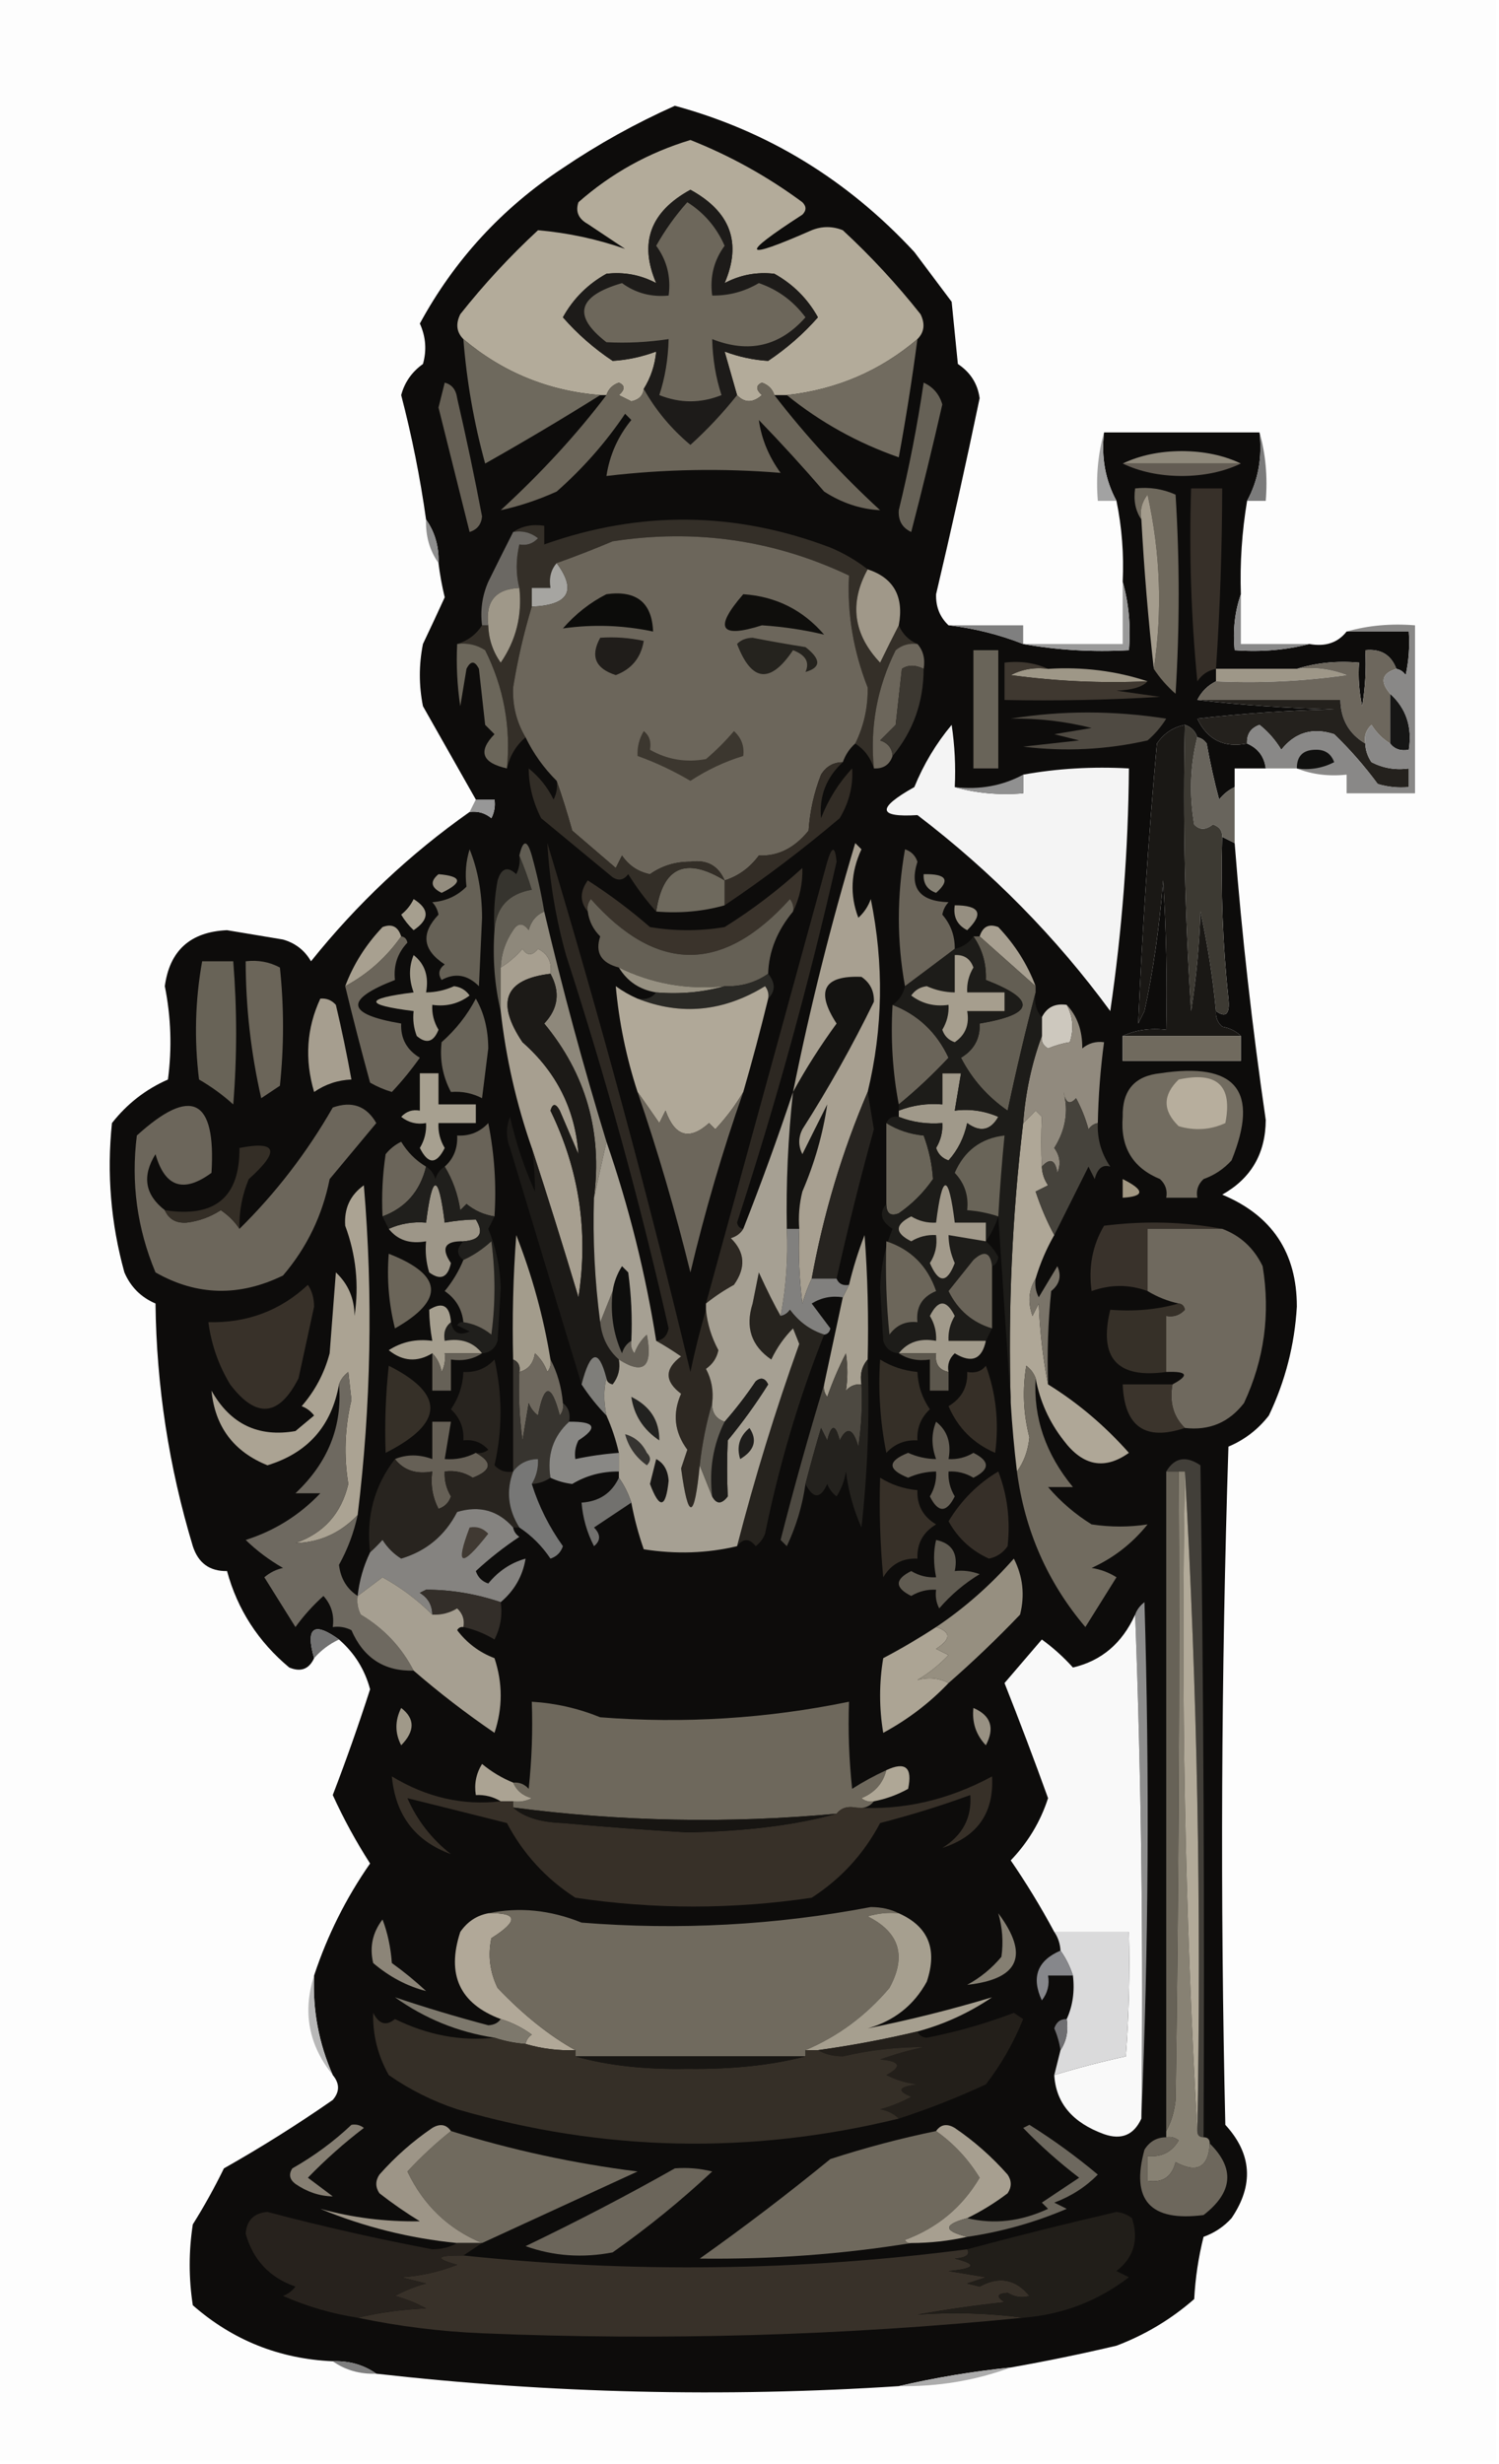 <?xml version="1.0" encoding="UTF-8"?>
<!DOCTYPE svg PUBLIC "-//W3C//DTD SVG 1.1//EN" "http://www.w3.org/Graphics/SVG/1.1/DTD/svg11.dtd">
<svg xmlns="http://www.w3.org/2000/svg" version="1.1" width="241px" height="396px" style="shape-rendering:geometricPrecision; text-rendering:geometricPrecision; image-rendering:optimizeQuality; fill-rule:evenodd; clip-rule:evenodd" xmlns:xlink="http://www.w3.org/1999/xlink">
<g><path style="opacity:1" fill="#fdfdfd" d="M -0.5,-0.5 C 79.833,-0.5 160.167,-0.5 240.5,-0.5C 240.5,131.5 240.5,263.5 240.5,395.5C 160.167,395.5 79.833,395.5 -0.5,395.5C -0.5,263.5 -0.5,131.5 -0.5,-0.5 Z"/></g>
<g><path style="opacity:1" fill="#0d0c0b" d="M 152.5,100.5 C 156.62,100.977 160.62,101.977 164.5,103.5C 169.975,104.489 175.642,104.822 181.5,104.5C 181.815,100.629 181.482,96.962 180.5,93.5C 180.706,89.102 180.373,84.769 179.5,80.5C 177.702,77.169 177.036,73.502 177.5,69.5C 185.833,69.5 194.167,69.5 202.5,69.5C 202.964,73.502 202.298,77.169 200.5,80.5C 199.671,85.453 199.337,90.453 199.5,95.5C 198.523,98.287 198.19,101.287 198.5,104.5C 202.702,104.817 206.702,104.483 210.5,103.5C 213.082,103.975 215.082,103.308 216.5,101.5C 219.833,101.5 223.167,101.5 226.5,101.5C 226.663,103.857 226.497,106.19 226,108.5C 225.617,107.944 225.117,107.611 224.5,107.5C 223.656,105.241 221.989,104.241 219.5,104.5C 219.665,107.518 219.498,110.518 219,113.5C 218.503,111.19 218.337,108.857 218.5,106.5C 214.958,106.187 211.625,106.521 208.5,107.5C 204.167,107.5 199.833,107.5 195.5,107.5C 195.5,108.167 195.5,108.833 195.5,109.5C 194.167,110.167 193.167,111.167 192.5,112.5C 199.655,113.329 206.989,113.829 214.5,114C 207.144,114.169 199.811,114.669 192.5,115.5C 194.109,118.894 196.776,120.227 200.5,119.5C 202.262,120.262 203.262,121.596 203.5,123.5C 201.833,123.5 200.167,123.5 198.5,123.5C 198.5,124.5 198.5,125.5 198.5,126.5C 197.542,126.953 196.708,127.619 196,128.5C 195.206,125.529 194.539,122.529 194,119.5C 193.617,118.944 193.117,118.611 192.5,118.5C 192.167,117.5 191.5,116.833 190.5,116.5C 188.629,116.859 187.129,117.859 186,119.5C 184.649,134.504 183.649,149.504 183,164.5C 183.333,163.833 183.667,163.167 184,162.5C 185.383,156.165 186.383,149.165 187,141.5C 187.5,149.493 187.666,157.493 187.5,165.5C 184.941,165.198 182.607,165.532 180.5,166.5C 180.5,167.833 180.5,169.167 180.5,170.5C 186.833,170.5 193.167,170.5 199.5,170.5C 199.5,169.167 199.5,167.833 199.5,166.5C 198.737,165.732 197.737,165.232 196.5,165C 195.748,164.329 195.414,163.496 195.5,162.5C 197.101,163.643 197.767,162.976 197.5,160.5C 196.588,151.861 196.255,143.194 196.5,134.5C 197.167,134.833 197.833,135.167 198.5,135.5C 199.655,150.242 201.322,165.075 203.5,180C 203.467,185.406 201.134,189.406 196.5,192C 204.505,195.337 208.505,201.337 208.5,210C 208.139,216.143 206.639,221.977 204,227.5C 202.261,229.741 200.094,231.408 197.5,232.5C 196.333,268.829 196.167,305.162 197,341.5C 201.281,346.164 201.615,351.164 198,356.5C 196.758,357.872 195.258,358.872 193.5,359.5C 192.676,362.785 192.176,366.118 192,369.5C 188.303,372.738 184.136,375.238 179.5,377C 173.852,378.329 168.185,379.496 162.5,380.5C 156.31,381.143 150.31,382.143 144.5,383.5C 116.426,385.322 88.426,384.655 60.5,381.5C 58.486,380.076 56.152,379.41 53.5,379.5C 44.912,379.119 37.412,376.119 31,370.5C 30.333,366.167 30.333,361.833 31,357.5C 32.813,354.612 34.479,351.612 36,348.5C 41.996,345.11 47.829,341.443 53.5,337.5C 54.626,336.192 54.626,334.858 53.5,333.5C 51.251,328.414 50.251,323.081 50.5,317.5C 52.638,311.04 55.638,305.04 59.5,299.5C 57.246,295.993 55.246,292.327 53.5,288.5C 55.65,282.911 57.65,277.245 59.5,271.5C 58.648,268.316 56.981,265.65 54.5,263.5C 50.431,260.562 49.097,261.562 50.5,266.5C 49.686,268.273 48.352,268.773 46.5,268C 41.508,263.836 38.175,258.669 36.5,252.5C 33.708,252.548 31.875,251.215 31,248.5C 27.159,235.786 25.159,222.786 25,209.5C 22.667,208.5 21,206.833 20,204.5C 17.818,196.623 17.152,188.623 18,180.5C 20.428,177.402 23.428,175.069 27,173.5C 27.665,168.476 27.498,163.476 26.5,158.5C 27.274,152.764 30.608,149.764 36.5,149.5C 39.5,150 42.5,150.5 45.5,151C 47.492,151.574 48.992,152.741 50,154.5C 57.411,145.253 65.912,137.253 75.5,130.5C 76.822,130.33 77.989,130.663 79,131.5C 79.483,130.552 79.65,129.552 79.5,128.5C 78.5,128.5 77.5,128.5 76.5,128.5C 73.693,123.559 70.859,118.559 68,113.5C 67.333,110.167 67.333,106.833 68,103.5C 69.199,100.982 70.365,98.482 71.5,96C 71.057,94.175 70.723,92.342 70.5,90.5C 70.591,87.848 69.924,85.514 68.5,83.5C 67.553,76.768 66.22,70.101 64.5,63.5C 65.048,61.444 66.214,59.777 68,58.5C 68.626,56.286 68.459,54.12 67.5,52C 73.057,41.774 80.724,33.441 90.5,27C 96.178,23.16 102.178,19.826 108.5,17C 123.406,21.054 136.239,28.887 147,40.5C 149,43.167 151,45.833 153,48.5C 153.333,51.833 153.667,55.167 154,58.5C 156.016,59.839 157.183,61.672 157.5,64C 155.305,74.527 152.972,85.027 150.5,95.5C 150.437,97.514 151.103,99.181 152.5,100.5 Z"/></g>
<g><path style="opacity:1" fill="#b3ab9a" d="M 147.5,54.5 C 141.482,59.623 134.482,62.623 126.5,63.5C 125.833,63.5 125.167,63.5 124.5,63.5C 124.189,62.522 123.522,61.855 122.5,61.5C 121.494,61.938 121.494,62.604 122.5,63.5C 121.042,64.782 119.708,64.782 118.5,63.5C 117.833,61.167 117.167,58.833 116.5,56.5C 118.816,57.36 121.149,57.86 123.5,58C 126.525,55.968 129.192,53.635 131.5,51C 129.846,48.013 127.513,45.679 124.5,44C 121.668,43.674 119.001,44.174 116.5,45.5C 119.285,39.031 117.452,34.031 111,30.5C 104.548,34.031 102.715,39.031 105.5,45.5C 102.999,44.174 100.332,43.674 97.5,44C 94.487,45.679 92.154,48.013 90.5,51C 92.85,53.683 95.517,56.016 98.5,58C 100.851,57.86 103.184,57.36 105.5,56.5C 105.296,58.685 104.63,60.685 103.5,62.5C 103.38,63.586 102.713,64.253 101.5,64.5C 100.833,64.167 100.167,63.833 99.5,63.5C 100.506,62.604 100.506,61.938 99.5,61.5C 98.478,61.855 97.811,62.522 97.5,63.5C 97.167,63.5 96.833,63.5 96.5,63.5C 88.165,62.836 80.831,59.836 74.5,54.5C 73.402,53.399 73.235,52.066 74,50.5C 77.799,45.699 81.966,41.199 86.5,37C 91.333,37.428 96,38.428 100.5,40C 98.5,38.667 96.5,37.333 94.5,36C 92.993,35.163 92.493,33.996 93,32.5C 98.255,27.872 104.255,24.538 111,22.5C 117.423,25.045 123.423,28.379 129,32.5C 129.667,33.167 129.667,33.833 129,34.5C 118.787,41.101 119.287,41.934 130.5,37C 132.167,36.333 133.833,36.333 135.5,37C 140.034,41.199 144.201,45.699 148,50.5C 148.765,52.066 148.598,53.399 147.5,54.5 Z"/></g>
<g><path style="opacity:1" fill="#1d1b19" d="M 118.5,63.5 C 116.23,66.367 113.73,69.033 111,71.5C 107.914,68.921 105.414,65.921 103.5,62.5C 104.63,60.685 105.296,58.685 105.5,56.5C 103.184,57.36 100.851,57.86 98.5,58C 95.517,56.016 92.85,53.683 90.5,51C 92.154,48.013 94.487,45.679 97.5,44C 100.332,43.674 102.999,44.174 105.5,45.5C 102.715,39.031 104.548,34.031 111,30.5C 117.452,34.031 119.285,39.031 116.5,45.5C 119.001,44.174 121.668,43.674 124.5,44C 127.513,45.679 129.846,48.013 131.5,51C 129.192,53.635 126.525,55.968 123.5,58C 121.149,57.86 118.816,57.36 116.5,56.5C 117.167,58.833 117.833,61.167 118.5,63.5 Z"/></g>
<g><path style="opacity:1" fill="#6d675b" d="M 110.5,32.5 C 113.196,34.199 115.196,36.533 116.5,39.5C 114.771,41.851 114.104,44.518 114.5,47.5C 117.181,47.538 119.681,46.871 122,45.5C 125.051,46.546 127.551,48.379 129.5,51C 125.383,55.659 120.383,56.825 114.5,54.5C 114.581,57.716 115.081,60.716 116,63.5C 112.667,64.833 109.333,64.833 106,63.5C 106.919,60.716 107.419,57.716 107.5,54.5C 104.159,55.005 100.826,55.172 97.5,55C 92.008,50.751 92.842,47.584 100,45.5C 102.21,47.111 104.71,47.778 107.5,47.5C 107.896,44.518 107.229,41.851 105.5,39.5C 106.931,36.961 108.597,34.628 110.5,32.5 Z"/></g>
<g><path style="opacity:1" fill="#6e695d" d="M 74.5,54.5 C 80.831,59.836 88.165,62.836 96.5,63.5C 90.512,67.253 84.345,70.92 78,74.5C 76.198,67.957 75.032,61.29 74.5,54.5 Z"/></g>
<g><path style="opacity:1" fill="#716b5f" d="M 147.5,54.5 C 146.66,60.859 145.66,67.192 144.5,73.5C 137.89,71.197 131.89,67.864 126.5,63.5C 134.482,62.623 141.482,59.623 147.5,54.5 Z"/></g>
<g><path style="opacity:1" fill="#666055" d="M 71.5,61.5 C 72.649,61.791 73.316,62.624 73.5,64C 74.962,70.311 76.295,76.644 77.5,83C 77.386,84.28 76.72,85.113 75.5,85.5C 73.835,78.858 72.169,72.191 70.5,65.5C 70.846,64.151 71.179,62.818 71.5,61.5 Z"/></g>
<g><path style="opacity:1" fill="#6b6559" d="M 103.5,62.5 C 105.414,65.921 107.914,68.921 111,71.5C 113.73,69.033 116.23,66.367 118.5,63.5C 119.708,64.782 121.042,64.782 122.5,63.5C 121.494,62.604 121.494,61.938 122.5,61.5C 123.522,61.855 124.189,62.522 124.5,63.5C 129.57,70.076 135.237,76.243 141.5,82C 138.328,81.832 135.328,80.832 132.5,79C 129.117,75.072 125.617,71.239 122,67.5C 122.418,70.521 123.585,73.355 125.5,76C 116.163,75.234 106.83,75.401 97.5,76.5C 98.008,73.148 99.342,70.148 101.5,67.5C 101.167,67.167 100.833,66.833 100.5,66.5C 97.392,71.112 93.725,75.278 89.5,79C 86.495,80.354 83.495,81.354 80.5,82C 87.062,75.969 92.729,69.802 97.5,63.5C 97.811,62.522 98.478,61.855 99.5,61.5C 100.506,61.938 100.506,62.604 99.5,63.5C 100.167,63.833 100.833,64.167 101.5,64.5C 102.713,64.253 103.38,63.586 103.5,62.5 Z"/></g>
<g><path style="opacity:1" fill="#666156" d="M 148.5,61.5 C 150.022,62.191 151.022,63.358 151.5,65C 149.936,71.859 148.269,78.692 146.5,85.5C 145.054,84.829 144.388,83.662 144.5,82C 146.157,75.217 147.49,68.384 148.5,61.5 Z"/></g>
<g><path style="opacity:1" fill="#a2a2a2" d="M 177.5,69.5 C 177.036,73.502 177.702,77.169 179.5,80.5C 178.5,80.5 177.5,80.5 176.5,80.5C 176.185,76.629 176.518,72.962 177.5,69.5 Z"/></g>
<g><path style="opacity:1" fill="#7b7b7b" d="M 202.5,69.5 C 203.482,72.962 203.815,76.629 203.5,80.5C 202.5,80.5 201.5,80.5 200.5,80.5C 202.298,77.169 202.964,73.502 202.5,69.5 Z"/></g>
<g><path style="opacity:1" fill="#8f897b" d="M 199.5,74.5 C 193.167,74.5 186.833,74.5 180.5,74.5C 183.258,73.182 186.424,72.515 190,72.5C 193.576,72.515 196.742,73.182 199.5,74.5 Z"/></g>
<g><path style="opacity:1" fill="#635c53" d="M 180.5,74.5 C 186.833,74.5 193.167,74.5 199.5,74.5C 196.742,75.818 193.576,76.485 190,76.5C 186.424,76.485 183.258,75.818 180.5,74.5 Z"/></g>
<g><path style="opacity:1" fill="#373029" d="M 195.5,107.5 C 194.265,107.721 193.265,108.388 192.5,109.5C 191.501,99.188 191.168,88.855 191.5,78.5C 193.167,78.5 194.833,78.5 196.5,78.5C 196.482,88.18 196.148,97.847 195.5,107.5 Z"/></g>
<g><path style="opacity:1" fill="#6e685c" d="M 185.5,107.5 C 186.907,98.255 186.573,88.922 184.5,79.5C 183.571,80.689 183.238,82.022 183.5,83.5C 182.549,82.081 182.216,80.415 182.5,78.5C 184.792,78.244 186.959,78.577 189,79.5C 189.667,90.167 189.667,100.833 189,111.5C 187.624,110.295 186.458,108.962 185.5,107.5 Z"/></g>
<g><path style="opacity:1" fill="#342f28" d="M 139.5,91.5 C 136.517,96.932 137.183,101.932 141.5,106.5C 142.518,104.406 143.518,102.406 144.5,100.5C 145.1,101.9 146.1,102.9 147.5,103.5C 146.178,103.33 145.011,103.663 144,104.5C 141.015,110.483 139.849,116.816 140.5,123.5C 139.978,121.781 138.978,120.448 137.5,119.5C 138.884,116.692 139.551,113.692 139.5,110.5C 137.18,104.571 136.18,98.571 136.5,92.5C 124.457,86.789 111.79,84.956 98.5,87C 95.429,88.296 92.429,89.462 89.5,90.5C 88.566,91.568 88.232,92.901 88.5,94.5C 87.5,94.5 86.5,94.5 85.5,94.5C 85.5,95.5 85.5,96.5 85.5,97.5C 84.21,101.753 83.21,106.087 82.5,110.5C 82.385,113.409 83.051,116.075 84.5,118.5C 82.972,119.802 81.972,121.469 81.5,123.5C 82.151,116.816 80.985,110.483 78,104.5C 76.644,103.62 75.144,103.286 73.5,103.5C 75.219,102.978 76.552,101.978 77.5,100.5C 77.833,100.5 78.167,100.5 78.5,100.5C 78.565,102.696 79.232,104.696 80.5,106.5C 82.969,102.91 83.969,98.91 83.5,94.5C 82.933,92.302 82.933,89.969 83.5,87.5C 84.675,87.719 85.675,87.386 86.5,86.5C 85.311,85.571 83.978,85.238 82.5,85.5C 83.919,84.549 85.585,84.216 87.5,84.5C 87.5,85.5 87.5,86.5 87.5,87.5C 102.9,82.031 118.233,82.198 133.5,88C 135.692,88.926 137.692,90.093 139.5,91.5 Z"/></g>
<g><path style="opacity:1" fill="#a49c8d" d="M 185.5,107.5 C 184.616,99.665 183.95,91.665 183.5,83.5C 183.238,82.022 183.571,80.689 184.5,79.5C 186.573,88.922 186.907,98.255 185.5,107.5 Z"/></g>
<g><path style="opacity:1" fill="#8f8f8f" d="M 68.5,83.5 C 69.924,85.514 70.591,87.848 70.5,90.5C 69.076,88.486 68.409,86.152 68.5,83.5 Z"/></g>
<g><path style="opacity:1" fill="#6b6863" d="M 82.5,85.5 C 83.978,85.238 85.311,85.571 86.5,86.5C 85.675,87.386 84.675,87.719 83.5,87.5C 82.933,89.969 82.933,92.302 83.5,94.5C 79.686,94.651 78.019,96.651 78.5,100.5C 78.167,100.5 77.833,100.5 77.5,100.5C 77.192,98.076 77.526,95.743 78.5,93.5C 79.83,90.8 81.164,88.133 82.5,85.5 Z"/></g>
<g><path style="opacity:1" fill="#a6a5a1" d="M 89.5,90.5 C 92.764,94.939 91.431,97.272 85.5,97.5C 85.5,96.5 85.5,95.5 85.5,94.5C 86.5,94.5 87.5,94.5 88.5,94.5C 88.232,92.901 88.566,91.568 89.5,90.5 Z"/></g>
<g><path style="opacity:1" fill="#9f9889" d="M 83.5,94.5 C 83.969,98.91 82.969,102.91 80.5,106.5C 79.232,104.696 78.565,102.696 78.5,100.5C 78.019,96.651 79.686,94.651 83.5,94.5 Z"/></g>
<g><path style="opacity:1" fill="#a09889" d="M 139.5,91.5 C 143.69,92.882 145.357,95.882 144.5,100.5C 143.518,102.406 142.518,104.406 141.5,106.5C 137.183,101.932 136.517,96.932 139.5,91.5 Z"/></g>
<g><path style="opacity:1" fill="#7f7f7f" d="M 152.5,100.5 C 156.5,100.5 160.5,100.5 164.5,100.5C 164.5,101.5 164.5,102.5 164.5,103.5C 160.62,101.977 156.62,100.977 152.5,100.5 Z"/></g>
<g><path style="opacity:1" fill="#6c665b" d="M 137.5,119.5 C 136.599,120.29 135.932,121.29 135.5,122.5C 133.983,122.511 132.816,123.177 132,124.5C 130.873,127.377 130.206,130.377 130,133.5C 127.742,136.299 125.075,137.632 122,137.5C 120.549,139.464 118.716,140.797 116.5,141.5C 115.488,139.124 113.655,138.124 111,138.5C 108.578,138.482 106.412,139.149 104.5,140.5C 102.617,140.124 101.117,139.124 100,137.5C 99.667,138.167 99.333,138.833 99,139.5C 96.667,137.5 94.333,135.5 92,133.5C 91.218,130.69 90.384,128.023 89.5,125.5C 87.42,123.427 85.754,121.093 84.5,118.5C 83.051,116.075 82.385,113.409 82.5,110.5C 83.21,106.087 84.21,101.753 85.5,97.5C 91.431,97.272 92.764,94.939 89.5,90.5C 92.429,89.462 95.429,88.296 98.5,87C 111.79,84.956 124.457,86.789 136.5,92.5C 136.18,98.571 137.18,104.571 139.5,110.5C 139.551,113.692 138.884,116.692 137.5,119.5 Z"/></g>
<g><path style="opacity:1" fill="#0f0e0c" d="M 119.5,95.5 C 124.751,95.86 129.084,98.026 132.5,102C 129.306,101.231 125.973,100.731 122.5,100.5C 115.738,102.652 114.738,100.986 119.5,95.5 Z"/></g>
<g><path style="opacity:1" fill="#0c0c0a" d="M 97.5,95.5 C 102.322,94.836 104.822,96.836 105,101.5C 100.2,100.481 95.366,100.315 90.5,101C 92.54,98.664 94.873,96.831 97.5,95.5 Z"/></g>
<g><path style="opacity:1" fill="#9a9a9a" d="M 180.5,93.5 C 181.482,96.962 181.815,100.629 181.5,104.5C 175.642,104.822 169.975,104.489 164.5,103.5C 169.833,103.5 175.167,103.5 180.5,103.5C 180.5,100.167 180.5,96.833 180.5,93.5 Z"/></g>
<g><path style="opacity:1" fill="#898989" d="M 199.5,95.5 C 199.5,98.167 199.5,100.833 199.5,103.5C 203.167,103.5 206.833,103.5 210.5,103.5C 206.702,104.483 202.702,104.817 198.5,104.5C 198.19,101.287 198.523,98.287 199.5,95.5 Z"/></g>
<g><path style="opacity:1" fill="#201d1a" d="M 96.5,102.5 C 98.857,102.337 101.19,102.503 103.5,103C 103.046,105.715 101.546,107.548 99,108.5C 95.708,107.449 94.875,105.449 96.5,102.5 Z"/></g>
<g><path style="opacity:1" fill="#25231e" d="M 118.5,103.5 C 119.097,102.861 119.93,102.528 121,102.5C 123.824,103.054 126.657,103.554 129.5,104C 132.019,105.957 132.019,107.291 129.5,108C 130.205,106.443 129.539,105.277 127.5,104.5C 123.837,109.944 120.837,109.611 118.5,103.5 Z"/></g>
<g><path style="opacity:1" fill="#6b665a" d="M 73.5,103.5 C 75.144,103.286 76.644,103.62 78,104.5C 80.985,110.483 82.151,116.816 81.5,123.5C 77.478,122.599 76.811,120.766 79.5,118C 79,117.5 78.5,117 78,116.5C 77.667,113.5 77.333,110.5 77,107.5C 76.333,106.167 75.667,106.167 75,107.5C 74.667,109.5 74.333,111.5 74,113.5C 73.502,110.183 73.335,106.85 73.5,103.5 Z"/></g>
<g><path style="opacity:1" fill="#9e9787" d="M 168.5,107.5 C 174.098,107.156 179.432,107.822 184.5,109.5C 177.137,109.831 169.803,109.497 162.5,108.5C 164.396,107.534 166.396,107.201 168.5,107.5 Z"/></g>
<g><path style="opacity:1" fill="#9e9788" d="M 195.5,107.5 C 199.833,107.5 204.167,107.5 208.5,107.5C 211.247,107.187 213.914,107.52 216.5,108.5C 209.532,109.497 202.532,109.83 195.5,109.5C 195.5,108.833 195.5,108.167 195.5,107.5 Z"/></g>
<g><path style="opacity:1" fill="#696459" d="M 156.5,104.5 C 157.833,104.5 159.167,104.5 160.5,104.5C 160.5,110.833 160.5,117.167 160.5,123.5C 159.167,123.5 157.833,123.5 156.5,123.5C 156.5,117.167 156.5,110.833 156.5,104.5 Z"/></g>
<g><path style="opacity:1" fill="#3f3830" d="M 168.5,107.5 C 166.396,107.201 164.396,107.534 162.5,108.5C 169.803,109.497 177.137,109.831 184.5,109.5C 183.682,110.409 182.016,110.909 179.5,111C 181.833,111.333 184.167,111.667 186.5,112C 178.173,112.5 169.84,112.666 161.5,112.5C 161.5,110.5 161.5,108.5 161.5,106.5C 164.059,106.198 166.393,106.532 168.5,107.5 Z"/></g>
<g><path style="opacity:1" fill="#6d675d" d="M 224.5,107.5 C 222.158,108.211 221.825,109.544 223.5,111.5C 223.5,114.167 223.5,116.833 223.5,119.5C 222.288,118.77 221.288,117.77 220.5,116.5C 219.614,117.325 219.281,118.325 219.5,119.5C 216.888,117.948 215.555,115.614 215.5,112.5C 207.833,112.5 200.167,112.5 192.5,112.5C 193.167,111.167 194.167,110.167 195.5,109.5C 202.532,109.83 209.532,109.497 216.5,108.5C 213.914,107.52 211.247,107.187 208.5,107.5C 211.625,106.521 214.958,106.187 218.5,106.5C 218.337,108.857 218.503,111.19 219,113.5C 219.498,110.518 219.665,107.518 219.5,104.5C 221.989,104.241 223.656,105.241 224.5,107.5 Z"/></g>
<g><path style="opacity:1" fill="#6c665b" d="M 147.5,103.5 C 148.434,104.568 148.768,105.901 148.5,107.5C 147.153,106.829 145.986,106.829 145,107.5C 144.667,110.5 144.333,113.5 144,116.5C 143.167,117.333 142.333,118.167 141.5,119C 142.756,119.417 143.423,120.25 143.5,121.5C 143.027,122.906 142.027,123.573 140.5,123.5C 139.849,116.816 141.015,110.483 144,104.5C 145.011,103.663 146.178,103.33 147.5,103.5 Z"/></g>
<g><path style="opacity:1" fill="#3c3831" d="M 148.5,107.5 C 148.482,112.848 146.815,117.514 143.5,121.5C 143.423,120.25 142.756,119.417 141.5,119C 142.333,118.167 143.167,117.333 144,116.5C 144.333,113.5 144.667,110.5 145,107.5C 145.986,106.829 147.153,106.829 148.5,107.5 Z"/></g>
<g><path style="opacity:1" fill="#4f4a42" d="M 162.5,115.5 C 170.676,114.179 179.009,114.179 187.5,115.5C 186.687,116.814 185.687,117.981 184.5,119C 177.901,120.496 171.234,120.829 164.5,120C 167.5,119.667 170.5,119.333 173.5,119C 172.167,118.667 170.833,118.333 169.5,118C 171.5,117.667 173.5,117.333 175.5,117C 171.23,115.925 166.897,115.425 162.5,115.5 Z"/></g>
<g><path style="opacity:1" fill="#24211d" d="M 192.5,112.5 C 200.167,112.5 207.833,112.5 215.5,112.5C 215.555,115.614 216.888,117.948 219.5,119.5C 219.539,120.583 219.873,121.583 220.5,122.5C 222.396,123.466 224.396,123.799 226.5,123.5C 226.5,124.5 226.5,125.5 226.5,126.5C 224.801,126.66 223.134,126.494 221.5,126C 219.402,123.146 217.069,120.479 214.5,118C 211.044,116.877 208.21,117.71 206,120.5C 205.059,118.939 203.892,117.605 202.5,116.5C 201.081,117.005 200.415,118.005 200.5,119.5C 196.776,120.227 194.109,118.894 192.5,115.5C 199.811,114.669 207.144,114.169 214.5,114C 206.989,113.829 199.655,113.329 192.5,112.5 Z"/></g>
<g><path style="opacity:1" fill="#161615" d="M 223.5,111.5 C 226.075,113.845 227.075,116.845 226.5,120.5C 225.209,120.737 224.209,120.404 223.5,119.5C 223.5,116.833 223.5,114.167 223.5,111.5 Z"/></g>
<g><path style="opacity:1" fill="#f4f4f4" d="M 153.5,126.5 C 156.962,127.482 160.629,127.815 164.5,127.5C 164.5,126.5 164.5,125.5 164.5,124.5C 169.975,123.511 175.642,123.178 181.5,123.5C 181.399,136.575 180.399,149.575 178.5,162.5C 169.793,150.625 159.46,140.125 147.5,131C 141.093,131.4 140.927,129.9 147,126.5C 148.497,122.835 150.497,119.502 153,116.5C 153.498,119.817 153.665,123.15 153.5,126.5 Z"/></g>
<g><path style="opacity:1" fill="#898887" d="M 216.5,101.5 C 219.962,100.518 223.629,100.185 227.5,100.5C 227.5,109.5 227.5,118.5 227.5,127.5C 223.833,127.5 220.167,127.5 216.5,127.5C 216.5,126.5 216.5,125.5 216.5,124.5C 213.615,124.806 210.948,124.473 208.5,123.5C 206.833,123.5 205.167,123.5 203.5,123.5C 203.262,121.596 202.262,120.262 200.5,119.5C 200.415,118.005 201.081,117.005 202.5,116.5C 203.892,117.605 205.059,118.939 206,120.5C 208.21,117.71 211.044,116.877 214.5,118C 217.069,120.479 219.402,123.146 221.5,126C 223.134,126.494 224.801,126.66 226.5,126.5C 226.5,125.5 226.5,124.5 226.5,123.5C 224.396,123.799 222.396,123.466 220.5,122.5C 219.873,121.583 219.539,120.583 219.5,119.5C 219.281,118.325 219.614,117.325 220.5,116.5C 221.288,117.77 222.288,118.77 223.5,119.5C 224.209,120.404 225.209,120.737 226.5,120.5C 227.075,116.845 226.075,113.845 223.5,111.5C 221.825,109.544 222.158,108.211 224.5,107.5C 225.117,107.611 225.617,107.944 226,108.5C 226.497,106.19 226.663,103.857 226.5,101.5C 223.167,101.5 219.833,101.5 216.5,101.5 Z"/></g>
<g><path style="opacity:1" fill="#10100f" d="M 208.5,123.5 C 208.484,121.516 209.484,120.516 211.5,120.5C 213,120.453 214,121.119 214.5,122.5C 212.604,123.466 210.604,123.799 208.5,123.5 Z"/></g>
<g><path style="opacity:1" fill="#3c372f" d="M 103.5,117.5 C 104.404,118.209 104.737,119.209 104.5,120.5C 107.271,122.086 110.271,122.586 113.5,122C 115.14,120.605 116.64,119.105 118,117.5C 119.188,118.563 119.688,119.897 119.5,121.5C 116.518,122.406 113.685,123.74 111,125.5C 108.236,123.873 105.403,122.54 102.5,121.5C 102.433,120.041 102.766,118.708 103.5,117.5 Z"/></g>
<g><path style="opacity:1" fill="#909090" d="M 164.5,124.5 C 164.5,125.5 164.5,126.5 164.5,127.5C 160.629,127.815 156.962,127.482 153.5,126.5C 157.502,126.964 161.169,126.298 164.5,124.5 Z"/></g>
<g><path style="opacity:1" fill="#979797" d="M 76.5,128.5 C 77.5,128.5 78.5,128.5 79.5,128.5C 79.65,129.552 79.483,130.552 79,131.5C 77.989,130.663 76.822,130.33 75.5,130.5C 75.833,129.833 76.167,129.167 76.5,128.5 Z"/></g>
<g><path style="opacity:1" fill="#68645c" d="M 192.5,118.5 C 193.117,118.611 193.617,118.944 194,119.5C 194.539,122.529 195.206,125.529 196,128.5C 196.708,127.619 197.542,126.953 198.5,126.5C 198.5,129.5 198.5,132.5 198.5,135.5C 197.833,135.167 197.167,134.833 196.5,134.5C 196.53,133.503 196.03,132.836 195,132.5C 193.85,133.424 192.85,133.424 192,132.5C 191.185,127.648 191.352,122.981 192.5,118.5 Z"/></g>
<g><path style="opacity:1" fill="#332d26" d="M 135.5,122.5 C 132.855,124.938 131.688,127.938 132,131.5C 133.166,128.497 134.833,125.83 137,123.5C 137.18,126.309 136.513,128.976 135,131.5C 129.038,136.55 122.871,141.217 116.5,145.5C 116.5,144.167 116.5,142.833 116.5,141.5C 118.716,140.797 120.549,139.464 122,137.5C 125.075,137.632 127.742,136.299 130,133.5C 130.206,130.377 130.873,127.377 132,124.5C 132.816,123.177 133.983,122.511 135.5,122.5 Z"/></g>
<g><path style="opacity:1" fill="#3d3a33" d="M 190.5,116.5 C 191.5,116.833 192.167,117.5 192.5,118.5C 191.352,122.981 191.185,127.648 192,132.5C 192.85,133.424 193.85,133.424 195,132.5C 196.03,132.836 196.53,133.503 196.5,134.5C 196.255,143.194 196.588,151.861 197.5,160.5C 197.767,162.976 197.101,163.643 195.5,162.5C 194.993,157.131 194.159,151.798 193,146.5C 192.829,151.864 192.329,157.198 191.5,162.5C 190.501,147.181 190.167,131.848 190.5,116.5 Z"/></g>
<g><path style="opacity:1" fill="#6e695d" d="M 116.5,141.5 C 116.5,142.833 116.5,144.167 116.5,145.5C 113.038,146.482 109.371,146.815 105.5,146.5C 106.555,139.344 110.221,137.677 116.5,141.5 Z"/></g>
<g><path style="opacity:1" fill="#858073" d="M 148.5,140.5 C 152.161,140.426 152.828,141.426 150.5,143.5C 149.081,142.995 148.415,141.995 148.5,140.5 Z"/></g>
<g><path style="opacity:1" fill="#948d7f" d="M 70.5,140.5 C 74.3,140.819 74.466,141.819 71,143.5C 69.272,142.648 69.105,141.648 70.5,140.5 Z"/></g>
<g><path style="opacity:1" fill="#332e27" d="M 89.5,125.5 C 90.384,128.023 91.218,130.69 92,133.5C 94.333,135.5 96.667,137.5 99,139.5C 99.333,138.833 99.667,138.167 100,137.5C 101.117,139.124 102.617,140.124 104.5,140.5C 106.412,139.149 108.578,138.482 111,138.5C 113.655,138.124 115.488,139.124 116.5,141.5C 110.221,137.677 106.555,139.344 105.5,146.5C 103.863,144.684 102.363,142.684 101,140.5C 100.282,141.451 99.449,141.617 98.5,141C 94.667,137.833 90.833,134.667 87,131.5C 85.686,128.911 85.019,126.244 85,123.5C 86.713,124.878 88.047,126.545 89,128.5C 89.483,127.552 89.65,126.552 89.5,125.5 Z"/></g>
<g><path style="opacity:1" fill="#666156" d="M 75.5,136.5 C 76.822,139.768 77.489,143.435 77.5,147.5C 77.333,151.167 77.167,154.833 77,158.5C 75.155,156.65 73.155,156.317 71,157.5C 70.383,156.551 70.549,155.718 71.5,155C 67.95,152.697 67.617,150.03 70.5,147C 70.355,146.228 70.022,145.561 69.5,145C 71.676,144.837 73.509,144.004 75,142.5C 74.744,140.398 74.911,138.398 75.5,136.5 Z"/></g>
<g><path style="opacity:1" fill="#36342e" d="M 83.5,137.5 C 84.224,139.218 84.891,141.052 85.5,143C 81.77,143.658 79.77,145.824 79.5,149.5C 79.336,146.813 79.503,144.146 80,141.5C 80.605,139.519 81.605,139.185 83,140.5C 83.483,139.552 83.65,138.552 83.5,137.5 Z"/></g>
<g><path style="opacity:1" fill="#3a332b" d="M 127.5,146.5 C 127.631,145.761 127.464,145.094 127,144.5C 116.259,156.455 105.592,156.455 95,144.5C 94.536,145.094 94.369,145.761 94.5,146.5C 93.212,144.965 93.212,143.299 94.5,141.5C 98.012,143.757 101.346,146.257 104.5,149C 108.5,149.667 112.5,149.667 116.5,149C 120.951,146.217 125.117,143.05 129,139.5C 129.068,141.995 128.568,144.328 127.5,146.5 Z"/></g>
<g><path style="opacity:1" fill="#a69f8f" d="M 66.5,144.5 C 69.071,146.101 69.071,147.767 66.5,149.5C 65.713,148.758 65.046,147.925 64.5,147C 65.38,146.292 66.047,145.458 66.5,144.5 Z"/></g>
<g><path style="opacity:1" fill="#656055" d="M 127.5,146.5 C 124.938,149.583 123.604,152.917 123.5,156.5C 121.442,157.933 119.108,158.6 116.5,158.5C 110.494,159.11 104.827,158.11 99.5,155.5C 96.639,154.763 95.639,153.096 96.5,150.5C 95.37,149.378 94.703,148.044 94.5,146.5C 94.369,145.761 94.536,145.094 95,144.5C 105.592,156.455 116.259,156.455 127,144.5C 127.464,145.094 127.631,145.761 127.5,146.5 Z"/></g>
<g><path style="opacity:1" fill="#968f81" d="M 153.5,145.5 C 157.541,145.502 158.208,146.835 155.5,149.5C 153.889,148.68 153.222,147.346 153.5,145.5 Z"/></g>
<g><path style="opacity:1" fill="#615d53" d="M 87.5,146.5 C 86.21,147.058 85.377,148.058 85,149.5C 84.107,148.289 83.274,148.289 82.5,149.5C 81.253,151.323 80.586,153.323 80.5,155.5C 80.5,157.833 80.5,160.167 80.5,162.5C 79.515,158.366 79.182,154.032 79.5,149.5C 79.77,145.824 81.77,143.658 85.5,143C 84.891,141.052 84.224,139.218 83.5,137.5C 84.091,134.917 84.758,134.917 85.5,137.5C 86.328,140.479 86.995,143.479 87.5,146.5 Z"/></g>
<g><path style="opacity:1" fill="#6a6459" d="M 153.5,152.5 C 150.863,154.491 148.196,156.491 145.5,158.5C 144.181,151.323 144.181,143.99 145.5,136.5C 146.5,136.833 147.167,137.5 147.5,138.5C 146.165,142.689 147.832,144.856 152.5,145C 151.978,145.561 151.645,146.228 151.5,147C 152.856,148.567 153.523,150.4 153.5,152.5 Z"/></g>
<g><path style="opacity:1" fill="#8e887b" d="M 87.5,146.5 C 90.425,158.943 93.759,171.276 97.5,183.5C 96.833,186.5 96.167,189.5 95.5,192.5C 96.859,181.926 94.193,172.592 87.5,164.5C 89.768,162.09 90.101,159.423 88.5,156.5C 88.778,154.654 88.111,153.32 86.5,152.5C 85.575,153.641 84.741,153.641 84,152.5C 82.961,153.71 81.794,154.71 80.5,155.5C 80.586,153.323 81.253,151.323 82.5,149.5C 83.274,148.289 84.107,148.289 85,149.5C 85.377,148.058 86.21,147.058 87.5,146.5 Z"/></g>
<g><path style="opacity:1" fill="#a8a090" d="M 64.5,150.5 C 62.1,153.903 59.1,156.57 55.5,158.5C 56.812,154.996 58.812,151.83 61.5,149C 62.998,148.415 63.998,148.915 64.5,150.5 Z"/></g>
<g><path style="opacity:1" fill="#686357" d="M 32.5,154.5 C 34.167,154.5 35.833,154.5 37.5,154.5C 38.116,162.198 38.116,169.865 37.5,177.5C 35.807,175.973 33.973,174.64 32,173.5C 31.21,167.085 31.377,160.752 32.5,154.5 Z"/></g>
<g><path style="opacity:1" fill="#a8a091" d="M 166.5,158.5 C 163.545,155.884 160.545,153.218 157.5,150.5C 158.002,148.915 159.002,148.415 160.5,149C 163.188,151.83 165.188,154.996 166.5,158.5 Z"/></g>
<g><path style="opacity:1" fill="#6b6559" d="M 39.5,154.5 C 41.467,154.261 43.3,154.594 45,155.5C 45.667,161.833 45.667,168.167 45,174.5C 44,175.167 43,175.833 42,176.5C 40.345,169.261 39.512,161.928 39.5,154.5 Z"/></g>
<g><path style="opacity:1" fill="#141311" d="M 128.5,197.5 C 127.833,197.5 127.167,197.5 126.5,197.5C 126.365,190.138 126.698,182.804 127.5,175.5C 129.547,171.762 131.88,168.095 134.5,164.5C 131.087,159.25 132.42,156.75 138.5,157C 139.894,157.956 140.561,159.289 140.5,161C 137.06,168.047 133.226,174.88 129,181.5C 128.333,182.833 128.333,184.167 129,185.5C 130.34,182.798 131.673,180.131 133,177.5C 132.301,182.264 130.968,186.931 129,191.5C 128.505,193.473 128.338,195.473 128.5,197.5 Z"/></g>
<g><path style="opacity:1" fill="#979182" d="M 99.5,155.5 C 104.827,158.11 110.494,159.11 116.5,158.5C 113.038,159.482 109.371,159.815 105.5,159.5C 102.853,159.071 100.853,157.738 99.5,155.5 Z"/></g>
<g><path style="opacity:1" fill="#a19a8a" d="M 66.5,153.5 C 68.308,154.918 68.975,156.918 68.5,159.5C 70.06,159.481 71.56,159.148 73,158.5C 74.059,158.63 74.892,159.13 75.5,160C 73.751,161.319 71.751,161.819 69.5,161.5C 69.421,162.93 69.754,164.264 70.5,165.5C 69.711,167.488 68.544,167.821 67,166.5C 66.51,165.207 66.343,163.873 66.5,162.5C 58.5,161.5 58.5,160.5 66.5,159.5C 65.725,157.388 65.725,155.388 66.5,153.5 Z"/></g>
<g><path style="opacity:1" fill="#2b2a26" d="M 123.5,156.5 C 124.686,157.961 124.686,159.295 123.5,160.5C 123.631,159.761 123.464,159.094 123,158.5C 116.322,162.596 109.489,163.263 102.5,160.5C 103.791,160.737 104.791,160.404 105.5,159.5C 109.371,159.815 113.038,159.482 116.5,158.5C 119.108,158.6 121.442,157.933 123.5,156.5 Z"/></g>
<g><path style="opacity:1" fill="#1a1815" d="M 190.5,116.5 C 190.167,131.848 190.501,147.181 191.5,162.5C 192.329,157.198 192.829,151.864 193,146.5C 194.159,151.798 194.993,157.131 195.5,162.5C 195.414,163.496 195.748,164.329 196.5,165C 197.737,165.232 198.737,165.732 199.5,166.5C 193.167,166.5 186.833,166.5 180.5,166.5C 182.607,165.532 184.941,165.198 187.5,165.5C 187.666,157.493 187.5,149.493 187,141.5C 186.383,149.165 185.383,156.165 184,162.5C 183.667,163.167 183.333,163.833 183,164.5C 183.649,149.504 184.649,134.504 186,119.5C 187.129,117.859 188.629,116.859 190.5,116.5 Z"/></g>
<g><path style="opacity:1" fill="#b0a898" d="M 102.5,160.5 C 109.489,163.263 116.322,162.596 123,158.5C 123.464,159.094 123.631,159.761 123.5,160.5C 122.272,165.536 120.939,170.536 119.5,175.5C 118.264,177.611 116.764,179.611 115,181.5C 114.667,181.167 114.333,180.833 114,180.5C 110.841,183.341 108.508,182.674 107,178.5C 106.667,179.167 106.333,179.833 106,180.5C 104.811,178.767 103.644,177.1 102.5,175.5C 100.683,169.919 99.516,164.252 99,158.5C 100.113,159.305 101.279,159.972 102.5,160.5 Z"/></g>
<g><path style="opacity:1" fill="#a69e8f" d="M 51.5,160.5 C 52.496,160.414 53.329,160.748 54,161.5C 54.944,165.494 55.778,169.494 56.5,173.5C 54.323,173.586 52.323,174.253 50.5,175.5C 48.956,170.247 49.29,165.247 51.5,160.5 Z"/></g>
<g><path style="opacity:1" fill="#696459" d="M 76.5,160.5 C 77.812,162.743 78.478,165.41 78.5,168.5C 78.167,171.167 77.833,173.833 77.5,176.5C 75.929,175.691 74.262,175.357 72.5,175.5C 71.174,172.999 70.674,170.332 71,167.5C 73.305,165.46 75.138,163.126 76.5,160.5 Z"/></g>
<g><path style="opacity:1" fill="#6b655a" d="M 64.5,150.5 C 65.043,150.56 65.376,150.893 65.5,151.5C 63.914,153.173 63.247,155.173 63.5,157.5C 55.301,160.677 55.635,163.011 64.5,164.5C 64.393,166.903 65.393,168.736 67.5,170C 66.111,171.957 64.611,173.79 63,175.5C 61.775,175.138 60.609,174.638 59.5,174C 58.087,168.848 56.754,163.682 55.5,158.5C 59.1,156.57 62.1,153.903 64.5,150.5 Z"/></g>
<g><path style="opacity:1" fill="#6a6459" d="M 143.5,161.5 C 147.594,163.092 150.594,165.925 152.5,170C 149.938,172.733 147.271,175.233 144.5,177.5C 143.512,172.36 143.179,167.026 143.5,161.5 Z"/></g>
<g><path style="opacity:1" fill="#635e53" d="M 156.5,150.5 C 156.833,150.5 157.167,150.5 157.5,150.5C 160.545,153.218 163.545,155.884 166.5,158.5C 166.5,158.833 166.5,159.167 166.5,159.5C 164.876,165.669 163.376,172.002 162,178.5C 158.785,176.286 156.285,173.452 154.5,170C 156.607,168.736 157.607,166.903 157.5,164.5C 166.365,163.011 166.699,160.677 158.5,157.5C 158.6,154.892 157.933,152.558 156.5,150.5 Z"/></g>
<g><path style="opacity:1" fill="#a8a091" d="M 139.5,175.5 C 135.4,185.07 132.4,195.07 130.5,205.5C 129.91,206.766 129.41,208.099 129,209.5C 128.501,205.514 128.334,201.514 128.5,197.5C 128.338,195.473 128.505,193.473 129,191.5C 130.968,186.931 132.301,182.264 133,177.5C 131.673,180.131 130.34,182.798 129,185.5C 128.333,184.167 128.333,182.833 129,181.5C 133.226,174.88 137.06,168.047 140.5,161C 140.561,159.289 139.894,157.956 138.5,157C 132.42,156.75 131.087,159.25 134.5,164.5C 131.88,168.095 129.547,171.762 127.5,175.5C 130.214,162.021 133.548,148.688 137.5,135.5C 137.833,135.833 138.167,136.167 138.5,136.5C 136.778,140.201 136.611,143.868 138,147.5C 138.915,146.672 139.581,145.672 140,144.5C 142.131,154.964 141.965,165.297 139.5,175.5 Z"/></g>
<g><path style="opacity:1" fill="#cdc8be" d="M 171.5,161.5 C 172.511,163.402 172.678,165.402 172,167.5C 170.883,167.665 169.716,167.998 168.5,168.5C 167.702,168.043 167.369,167.376 167.5,166.5C 167.5,165.5 167.5,164.5 167.5,163.5C 168.287,161.896 169.62,161.229 171.5,161.5 Z"/></g>
<g><path style="opacity:1" fill="#a79f90" d="M 88.5,156.5 C 81.172,157.373 79.672,161.039 84,167.5C 89.49,172.329 92.49,178.329 93,185.5C 92,183.167 91,180.833 90,178.5C 89.346,177.304 88.846,177.304 88.5,178.5C 93.13,188.005 94.63,198.005 93,208.5C 90.565,200.367 88.065,192.367 85.5,184.5C 83.001,177.342 81.335,170.008 80.5,162.5C 80.5,160.167 80.5,157.833 80.5,155.5C 81.794,154.71 82.961,153.71 84,152.5C 84.741,153.641 85.575,153.641 86.5,152.5C 88.111,153.32 88.778,154.654 88.5,156.5 Z"/></g>
<g><path style="opacity:1" fill="#706a5e" d="M 180.5,166.5 C 186.833,166.5 193.167,166.5 199.5,166.5C 199.5,167.833 199.5,169.167 199.5,170.5C 193.167,170.5 186.833,170.5 180.5,170.5C 180.5,169.167 180.5,167.833 180.5,166.5 Z"/></g>
<g><path style="opacity:1" fill="#a0998a" d="M 144.5,179.5 C 144.5,179.167 144.5,178.833 144.5,178.5C 146.717,177.631 149.05,177.298 151.5,177.5C 151.5,175.833 151.5,174.167 151.5,172.5C 152.5,172.5 153.5,172.5 154.5,172.5C 154.167,174.5 153.833,176.5 153.5,178.5C 155.924,178.192 158.257,178.526 160.5,179.5C 159.252,181.69 157.586,182.023 155.5,180.5C 154.988,182.851 153.988,184.851 152.5,186.5C 151.5,186.167 150.833,185.5 150.5,184.5C 151.246,183.264 151.579,181.93 151.5,180.5C 149.05,180.702 146.717,180.369 144.5,179.5 Z"/></g>
<g><path style="opacity:1" fill="#918a7e" d="M 171.5,161.5 C 173.197,163.305 174.03,165.639 174,168.5C 175.011,167.663 176.178,167.33 177.5,167.5C 176.92,171.81 176.586,176.143 176.5,180.5C 175.883,180.611 175.383,180.944 175,181.5C 174.529,179.754 173.862,178.087 173,176.5C 171.984,177.634 171.317,177.301 171,175.5C 171.817,178.603 171.317,181.603 169.5,184.5C 170.428,185.768 170.595,187.101 170,188.5C 169.658,186.381 168.825,186.047 167.5,187.5C 167.37,184.971 167.37,182.305 167.5,179.5C 167.167,179.167 166.833,178.833 166.5,178.5C 165.818,179.243 165.151,179.909 164.5,180.5C 164.87,175.578 165.87,170.911 167.5,166.5C 167.369,167.376 167.702,168.043 168.5,168.5C 169.716,167.998 170.883,167.665 172,167.5C 172.678,165.402 172.511,163.402 171.5,161.5 Z"/></g>
<g><path style="opacity:1" fill="#2d2822" d="M 113.5,210.5 C 113.724,212.787 114.391,214.953 115.5,217C 115.241,218.261 114.574,219.261 113.5,220C 114.406,221.699 114.739,223.533 114.5,225.5C 113.566,228.656 112.899,231.989 112.5,235.5C 111.648,244.32 110.648,244.486 109.5,236C 109.833,235 110.167,234 110.5,233C 108.419,230.182 108.085,227.182 109.5,224C 106.833,222 106.833,220 109.5,218C 108.142,217.066 106.808,216.232 105.5,215.5C 106.586,215.38 107.253,214.713 107.5,213.5C 102.911,193.235 97.411,173.235 91,153.5C 89.342,147.554 88.342,141.554 88,135.5C 96.484,163.618 104.151,191.952 111,220.5C 111.738,217.009 112.571,213.675 113.5,210.5 Z"/></g>
<g><path style="opacity:1" fill="#6c665b" d="M 26.5,194.5 C 27.134,195.947 28.301,196.613 30,196.5C 31.984,196.259 33.817,195.592 35.5,194.5C 36.735,195.34 37.735,196.34 38.5,197.5C 44.343,191.745 49.343,185.245 53.5,178C 56.579,176.91 58.912,177.743 60.5,180.5C 58,183.5 55.5,186.5 53,189.5C 51.833,195.348 49.333,200.514 45.5,205C 38.461,208.434 31.627,208.267 25,204.5C 22.046,197.443 21.046,190.11 22,182.5C 30.745,174.555 34.745,176.555 34,188.5C 29.511,191.797 26.511,190.797 25,185.5C 22.801,189.022 23.301,192.022 26.5,194.5 Z"/></g>
<g><path style="opacity:1" fill="#272420" d="M 139.5,175.5 C 139.827,177.488 140.16,179.488 140.5,181.5C 138.285,189.472 136.285,197.472 134.5,205.5C 133.167,205.5 131.833,205.5 130.5,205.5C 132.4,195.07 135.4,185.07 139.5,175.5 Z"/></g>
<g><path style="opacity:1" fill="#a7a090" d="M 67.5,172.5 C 68.5,172.5 69.5,172.5 70.5,172.5C 70.5,174.167 70.5,175.833 70.5,177.5C 72.5,177.5 74.5,177.5 76.5,177.5C 76.5,178.5 76.5,179.5 76.5,180.5C 74.5,180.5 72.5,180.5 70.5,180.5C 70.421,181.93 70.754,183.264 71.5,184.5C 70.167,187.167 68.833,187.167 67.5,184.5C 68.246,183.264 68.579,181.93 68.5,180.5C 67.022,180.762 65.689,180.429 64.5,179.5C 65.325,178.614 66.325,178.281 67.5,178.5C 67.5,176.5 67.5,174.5 67.5,172.5 Z"/></g>
<g><path style="opacity:1" fill="#726c60" d="M 186.5,172.5 C 198.71,170.637 202.543,175.303 198,186.5C 196.758,187.872 195.258,188.872 193.5,189.5C 192.614,190.325 192.281,191.325 192.5,192.5C 190.833,192.5 189.167,192.5 187.5,192.5C 187.719,191.325 187.386,190.325 186.5,189.5C 182.106,187.694 180.106,184.361 180.5,179.5C 180.408,175.265 182.408,172.931 186.5,172.5 Z"/></g>
<g><path style="opacity:1" fill="#b7ae9d" d="M 189.5,173.5 C 195.699,172.153 198.199,174.487 197,180.5C 194.599,181.602 192.099,181.769 189.5,181C 186.914,178.506 186.914,176.006 189.5,173.5 Z"/></g>
<g><path style="opacity:1" fill="#6c665b" d="M 102.5,175.5 C 103.644,177.1 104.811,178.767 106,180.5C 106.333,179.833 106.667,179.167 107,178.5C 108.508,182.674 110.841,183.341 114,180.5C 114.333,180.833 114.667,181.167 115,181.5C 116.764,179.611 118.264,177.611 119.5,175.5C 116.173,184.984 113.34,194.651 111,204.5C 108.589,194.67 105.755,185.004 102.5,175.5 Z"/></g>
<g><path style="opacity:1" fill="#6a6559" d="M 142.5,180.5 C 144.315,181.63 146.315,182.296 148.5,182.5C 149.36,184.816 149.86,187.149 150,189.5C 148.5,191.667 146.667,193.5 144.5,195C 143.184,195.528 142.517,195.028 142.5,193.5C 142.5,189.167 142.5,184.833 142.5,180.5 Z"/></g>
<g><path style="opacity:1" fill="#696358" d="M 79.5,195.5 C 77.83,195.249 76.33,194.582 75,193.5C 74.667,193.833 74.333,194.167 74,194.5C 73.616,191.94 72.783,189.606 71.5,187.5C 72.931,186.22 73.598,184.553 73.5,182.5C 75.484,182.617 77.15,181.95 78.5,180.5C 79.494,185.456 79.828,190.456 79.5,195.5 Z"/></g>
<g><path style="opacity:1" fill="#6b655a" d="M 68.5,187.5 C 67.539,191.456 65.205,194.123 61.5,195.5C 61.335,192.15 61.502,188.817 62,185.5C 62.689,184.643 63.522,183.977 64.5,183.5C 65.521,185.188 66.855,186.521 68.5,187.5 Z"/></g>
<g><path style="opacity:1" fill="#afa797" d="M 167.5,187.5 C 167.539,188.583 167.873,189.583 168.5,190.5C 167.833,190.833 167.167,191.167 166.5,191.5C 167.33,194.016 168.33,196.35 169.5,198.5C 168.242,200.687 167.242,203.02 166.5,205.5C 165.378,207.288 165.211,209.288 166,211.5C 166.333,210.833 166.667,210.167 167,209.5C 167.175,214.019 167.675,218.353 168.5,222.5C 173.272,225.451 177.605,229.118 181.5,233.5C 177.591,236.288 174.091,235.622 171,231.5C 168.682,228.531 167.182,225.198 166.5,221.5C 166.217,220.711 165.717,220.044 165,219.5C 164.355,223.362 164.521,227.196 165.5,231C 165.299,233.111 164.633,234.945 163.5,236.5C 163.058,232.846 162.724,229.179 162.5,225.5C 162.051,210.427 162.717,195.427 164.5,180.5C 165.151,179.909 165.818,179.243 166.5,178.5C 166.833,178.833 167.167,179.167 167.5,179.5C 167.37,182.305 167.37,184.971 167.5,187.5 Z"/></g>
<g><path style="opacity:1" fill="#a29883" d="M 180.5,189.5 C 184.06,191.283 184.06,192.283 180.5,192.5C 180.5,191.5 180.5,190.5 180.5,189.5 Z"/></g>
<g><path style="opacity:1" fill="#342e26" d="M 38.5,197.5 C 37.735,196.34 36.735,195.34 35.5,194.5C 33.817,195.592 31.984,196.259 30,196.5C 28.301,196.613 27.134,195.947 26.5,194.5C 34.562,195.758 38.562,192.425 38.5,184.5C 44.552,183.314 45.052,184.981 40,189.5C 38.921,192.063 38.421,194.729 38.5,197.5 Z"/></g>
<g><path style="opacity:1" fill="#2d2822" d="M 119.5,197.5 C 119.082,198.222 118.416,198.722 117.5,199C 119.787,201.243 119.953,203.743 118,206.5C 116.385,207.386 114.885,208.386 113.5,209.5C 119.988,185.85 126.488,162.183 133,138.5C 133.763,135.937 134.263,135.937 134.5,138.5C 130.051,158.076 124.718,177.41 118.5,196.5C 118.624,197.107 118.957,197.44 119.5,197.5 Z"/></g>
<g><path style="opacity:1" fill="#46433c" d="M 176.5,180.5 C 176.387,183.049 177.054,185.382 178.5,187.5C 177.282,187.109 176.448,187.776 176,189.5C 175.667,188.833 175.333,188.167 175,187.5C 173.153,191.193 171.32,194.86 169.5,198.5C 168.33,196.35 167.33,194.016 166.5,191.5C 167.167,191.167 167.833,190.833 168.5,190.5C 167.873,189.583 167.539,188.583 167.5,187.5C 168.825,186.047 169.658,186.381 170,188.5C 170.595,187.101 170.428,185.768 169.5,184.5C 171.317,181.603 171.817,178.603 171,175.5C 171.317,177.301 171.984,177.634 173,176.5C 173.862,178.087 174.529,179.754 175,181.5C 175.383,180.944 175.883,180.611 176.5,180.5 Z"/></g>
<g><path style="opacity:1" fill="#9d9688" d="M 74.5,199.5 C 71.513,199.422 70.847,200.589 72.5,203C 71.993,205.341 70.826,205.841 69,204.5C 68.507,202.866 68.34,201.199 68.5,199.5C 65.918,199.975 63.918,199.308 62.5,197.5C 64.379,196.659 66.379,196.325 68.5,196.5C 69.5,188.5 70.5,188.5 71.5,196.5C 73.226,196.185 74.892,196.019 76.5,196C 77.84,198.149 77.173,199.316 74.5,199.5 Z"/></g>
<g><path style="opacity:1" fill="#201f1c" d="M 68.5,187.5 C 69.222,187.918 69.722,188.584 70,189.5C 70.278,188.584 70.778,187.918 71.5,187.5C 72.783,189.606 73.616,191.94 74,194.5C 74.333,194.167 74.667,193.833 75,193.5C 76.33,194.582 77.83,195.249 79.5,195.5C 79.196,196.15 78.863,196.817 78.5,197.5C 79.739,200.469 80.405,203.636 80.5,207C 80.333,209.833 80.167,212.667 80,215.5C 79.583,216.756 78.75,217.423 77.5,217.5C 76.082,215.692 74.082,215.025 71.5,215.5C 71.263,214.209 71.596,213.209 72.5,212.5C 72.843,214.225 73.843,214.725 75.5,214C 74.833,213.667 74.167,213.333 73.5,213C 73.728,212.601 74.062,212.435 74.5,212.5C 76.17,212.751 77.67,213.418 79,214.5C 79.667,209.5 79.667,204.5 79,199.5C 77.591,200.781 76.091,201.781 74.5,202.5C 73.375,201.652 73.375,200.652 74.5,199.5C 77.173,199.316 77.84,198.149 76.5,196C 74.892,196.019 73.226,196.185 71.5,196.5C 70.5,188.5 69.5,188.5 68.5,196.5C 66.379,196.325 64.379,196.659 62.5,197.5C 62.167,196.833 61.833,196.167 61.5,195.5C 65.205,194.123 67.539,191.456 68.5,187.5 Z"/></g>
<g><path style="opacity:1" fill="#39322b" d="M 196.5,197.5 C 192.5,197.5 188.5,197.5 184.5,197.5C 184.5,200.833 184.5,204.167 184.5,207.5C 181.556,206.412 178.556,206.412 175.5,207.5C 174.971,203.649 175.638,200.149 177.5,197C 184.014,196.18 190.347,196.347 196.5,197.5 Z"/></g>
<g><path style="opacity:1" fill="#6f695e" d="M 196.5,197.5 C 199.428,198.591 201.594,200.591 203,203.5C 204.263,211.18 203.263,218.513 200,225.5C 197.592,228.62 194.426,229.953 190.5,229.5C 188.656,227.721 187.99,225.388 188.5,222.5C 191.258,221.033 190.925,220.367 187.5,220.5C 187.5,217.5 187.5,214.5 187.5,211.5C 188.675,211.719 189.675,211.386 190.5,210.5C 190.376,209.893 190.043,209.56 189.5,209.5C 187.716,209.107 186.05,208.441 184.5,207.5C 184.5,204.167 184.5,200.833 184.5,197.5C 188.5,197.5 192.5,197.5 196.5,197.5 Z"/></g>
<g><path style="opacity:1" fill="#6c665b" d="M 74.5,212.5 C 74.278,210.393 73.278,208.726 71.5,207.5C 72.763,205.971 73.763,204.305 74.5,202.5C 76.091,201.781 77.591,200.781 79,199.5C 79.667,204.5 79.667,209.5 79,214.5C 77.67,213.418 76.17,212.751 74.5,212.5 Z"/></g>
<g><path style="opacity:1" fill="#1c1a17" d="M 88.5,156.5 C 90.101,159.423 89.768,162.09 87.5,164.5C 94.193,172.592 96.859,181.926 95.5,192.5C 95.287,199.211 95.62,205.877 96.5,212.5C 96.755,214.967 97.755,216.967 99.5,218.5C 99.762,219.978 99.429,221.311 98.5,222.5C 97.893,222.376 97.56,222.043 97.5,221.5C 96.25,216.698 94.916,217.031 93.5,222.5C 89.69,209.951 85.857,197.285 82,184.5C 81.333,182.833 81.333,181.167 82,179.5C 82.934,183.637 84.268,187.637 86,191.5C 86.018,189.203 85.851,186.869 85.5,184.5C 88.065,192.367 90.565,200.367 93,208.5C 94.63,198.005 93.13,188.005 88.5,178.5C 88.846,177.304 89.346,177.304 90,178.5C 91,180.833 92,183.167 93,185.5C 92.49,178.329 89.49,172.329 84,167.5C 79.672,161.039 81.172,157.373 88.5,156.5 Z"/></g>
<g><path style="opacity:1" fill="#6b6559" d="M 62.5,201.5 C 71.217,204.906 71.55,208.906 63.5,213.5C 62.509,209.555 62.176,205.555 62.5,201.5 Z"/></g>
<g><path style="opacity:1" fill="#a39c8c" d="M 88.5,218.5 C 88.631,219.239 88.464,219.906 88,220.5C 87.581,219.328 86.915,218.328 86,217.5C 85.764,219.119 84.931,220.119 83.5,220.5C 83.672,219.508 83.338,218.842 82.5,218.5C 82.334,211.825 82.5,205.158 83,198.5C 85.551,204.984 87.384,211.651 88.5,218.5 Z"/></g>
<g><path style="opacity:1" fill="#0e0e0d" d="M 101.5,215.5 C 100.778,215.918 100.278,216.584 100,217.5C 98.595,214.381 98.095,211.048 98.5,207.5C 98.709,206.078 99.209,204.745 100,203.5C 100.333,203.833 100.667,204.167 101,204.5C 101.499,208.152 101.665,211.818 101.5,215.5 Z"/></g>
<g><path style="opacity:1" fill="#383129" d="M 49.5,206.5 C 50.152,207.449 50.486,208.615 50.5,210C 49.669,213.828 48.836,217.661 48,221.5C 44.865,227.7 41.199,228.034 37,222.5C 35.142,219.428 33.976,216.095 33.5,212.5C 39.728,212.649 45.061,210.649 49.5,206.5 Z"/></g>
<g><path style="opacity:1" fill="#635e55" d="M 98.5,207.5 C 98.095,211.048 98.595,214.381 100,217.5C 100.278,216.584 100.778,215.918 101.5,215.5C 101.369,216.239 101.536,216.906 102,217.5C 102.419,216.328 103.085,215.328 104,214.5C 104.987,219.712 103.487,221.045 99.5,218.5C 97.755,216.967 96.755,214.967 96.5,212.5C 97.167,210.833 97.833,209.167 98.5,207.5 Z"/></g>
<g><path style="opacity:1" fill="#a7a091" d="M 139.5,218.5 C 138.566,219.568 138.232,220.901 138.5,222.5C 137.504,222.414 136.671,222.748 136,223.5C 136.305,221.557 136.305,219.557 136,217.5C 134.853,219.731 133.853,222.065 133,224.5C 132.536,223.906 132.369,223.239 132.5,222.5C 133.5,217.833 134.5,213.167 135.5,208.5C 135.833,207.833 136.167,207.167 136.5,206.5C 137.143,203.802 137.976,201.135 139,198.5C 139.5,205.158 139.666,211.825 139.5,218.5 Z"/></g>
<g><path style="opacity:1" fill="#7a7469" d="M 168.5,222.5 C 167.675,218.353 167.175,214.019 167,209.5C 166.667,210.167 166.333,210.833 166,211.5C 165.211,209.288 165.378,207.288 166.5,205.5C 166.351,206.552 166.517,207.552 167,208.5C 168,206.833 169,205.167 170,203.5C 170.699,205.074 170.365,206.407 169,207.5C 168.501,212.489 168.334,217.489 168.5,222.5 Z"/></g>
<g><path style="opacity:1" fill="#1d1c19" d="M 156.5,150.5 C 157.933,152.558 158.6,154.892 158.5,157.5C 166.699,160.677 166.365,163.011 157.5,164.5C 157.607,166.903 156.607,168.736 154.5,170C 156.285,173.452 158.785,176.286 162,178.5C 163.376,172.002 164.876,165.669 166.5,159.5C 166.232,161.099 166.566,162.432 167.5,163.5C 167.5,164.5 167.5,165.5 167.5,166.5C 165.87,170.911 164.87,175.578 164.5,180.5C 162.717,195.427 162.051,210.427 162.5,225.5C 161.833,215.5 161.167,205.5 160.5,195.5C 160.011,196.995 159.345,198.329 158.5,199.5C 159.278,200.156 159.944,200.989 160.5,202C 160.43,202.765 160.097,203.265 159.5,203.5C 159.225,201.242 158.225,200.908 156.5,202.5C 155.167,204.167 153.833,205.833 152.5,207.5C 154.004,210.553 156.338,212.553 159.5,213.5C 159.167,214.167 158.833,214.833 158.5,215.5C 156.5,215.5 154.5,215.5 152.5,215.5C 152.421,214.07 152.754,212.736 153.5,211.5C 152.167,208.833 150.833,208.833 149.5,211.5C 150.246,212.736 150.579,214.07 150.5,215.5C 147.918,215.025 145.918,215.692 144.5,217.5C 143.25,217.423 142.417,216.756 142,215.5C 141.833,212.667 141.667,209.833 141.5,207C 141.595,203.636 142.262,200.469 143.5,197.5C 141.62,196.286 141.287,194.952 142.5,193.5C 142.517,195.028 143.184,195.528 144.5,195C 146.667,193.5 148.5,191.667 150,189.5C 149.86,187.149 149.36,184.816 148.5,182.5C 146.315,182.296 144.315,181.63 142.5,180.5C 142.842,179.662 143.508,179.328 144.5,179.5C 146.717,180.369 149.05,180.702 151.5,180.5C 151.579,181.93 151.246,183.264 150.5,184.5C 150.833,185.5 151.5,186.167 152.5,186.5C 153.988,184.851 154.988,182.851 155.5,180.5C 157.586,182.023 159.252,181.69 160.5,179.5C 158.257,178.526 155.924,178.192 153.5,178.5C 153.833,176.5 154.167,174.5 154.5,172.5C 153.5,172.5 152.5,172.5 151.5,172.5C 151.5,174.167 151.5,175.833 151.5,177.5C 149.05,177.298 146.717,177.631 144.5,178.5C 144.5,178.167 144.5,177.833 144.5,177.5C 147.271,175.233 149.938,172.733 152.5,170C 150.594,165.925 147.594,163.092 143.5,161.5C 144.551,160.778 145.218,159.778 145.5,158.5C 148.196,156.491 150.863,154.491 153.5,152.5C 154.778,152.218 155.778,151.551 156.5,150.5 Z"/></g>
<g><path style="opacity:1" fill="#6a6459" d="M 159.5,203.5 C 159.5,206.833 159.5,210.167 159.5,213.5C 156.338,212.553 154.004,210.553 152.5,207.5C 153.833,205.833 155.167,204.167 156.5,202.5C 158.225,200.908 159.225,201.242 159.5,203.5 Z"/></g>
<g><path style="opacity:1" fill="#6c665a" d="M 142.5,199.5 C 146.46,200.815 149.127,203.482 150.5,207.5C 148.244,208.421 147.244,210.088 147.5,212.5C 145.61,212.297 144.11,212.963 143,214.5C 142.501,209.511 142.334,204.511 142.5,199.5 Z"/></g>
<g><path style="opacity:1" fill="#a29a8b" d="M 158.5,199.5 C 156.5,199.167 154.5,198.833 152.5,198.5C 152.519,200.06 152.852,201.56 153.5,203C 152.246,206.284 150.913,206.284 149.5,203C 150.38,201.644 150.714,200.144 150.5,198.5C 149.07,198.421 147.736,198.754 146.5,199.5C 143.833,198.167 143.833,196.833 146.5,195.5C 147.736,196.246 149.07,196.579 150.5,196.5C 151.5,188.5 152.5,188.5 153.5,196.5C 155.167,196.5 156.833,196.5 158.5,196.5C 158.5,197.5 158.5,198.5 158.5,199.5 Z"/></g>
<g><path style="opacity:1" fill="#696458" d="M 160.5,195.5 C 158.883,194.962 157.216,194.629 155.5,194.5C 155.753,192.173 155.086,190.173 153.5,188.5C 155.057,184.934 157.723,182.934 161.5,182.5C 161.073,186.824 160.739,191.158 160.5,195.5 Z"/></g>
<g><path style="opacity:1" fill="#a69e8e" d="M 153.5,153.5 C 154.995,153.415 155.995,154.081 156.5,155.5C 155.754,156.736 155.421,158.07 155.5,159.5C 157.5,159.5 159.5,159.5 161.5,159.5C 161.5,160.5 161.5,161.5 161.5,162.5C 159.5,162.5 157.5,162.5 155.5,162.5C 155.884,164.665 155.217,166.332 153.5,167.5C 152.5,167.167 151.833,166.5 151.5,165.5C 152.246,164.264 152.579,162.93 152.5,161.5C 150.25,161.819 148.25,161.319 146.5,160C 147.108,159.13 147.941,158.63 149,158.5C 150.44,159.148 151.94,159.481 153.5,159.5C 153.5,157.5 153.5,155.5 153.5,153.5 Z"/></g>
<g><path style="opacity:1" fill="#363028" d="M 189.5,209.5 C 190.043,209.56 190.376,209.893 190.5,210.5C 189.675,211.386 188.675,211.719 187.5,211.5C 187.5,214.5 187.5,217.5 187.5,220.5C 179.607,221.606 176.607,218.273 178.5,210.5C 182.371,210.815 186.038,210.482 189.5,209.5 Z"/></g>
<g><path style="opacity:1" fill="#aba393" d="M 57.5,243.5 C 54.69,246.41 51.356,247.91 47.5,248C 52.052,246.412 54.885,243.245 56,238.5C 55.26,234.002 55.427,229.502 56.5,225C 56.333,223.5 56.167,222 56,220.5C 55.283,221.044 54.783,221.711 54.5,222.5C 53.315,229.185 49.481,233.518 43,235.5C 37.573,233.31 34.573,229.31 34,223.5C 37.018,228.873 41.518,231.039 47.5,230C 48.5,229.167 49.5,228.333 50.5,227.5C 49.975,226.808 49.308,226.308 48.5,226C 50.651,223.531 52.151,220.698 53,217.5C 53.333,213.167 53.667,208.833 54,204.5C 55.981,206.359 56.981,208.692 57,211.5C 57.743,206.523 57.243,201.69 55.5,197C 55.305,194.226 56.305,192.059 58.5,190.5C 59.991,208.221 59.657,225.888 57.5,243.5 Z"/></g>
<g><path style="opacity:1" fill="#81807e" d="M 126.5,197.5 C 127.167,197.5 127.833,197.5 128.5,197.5C 128.334,201.514 128.501,205.514 129,209.5C 129.41,208.099 129.91,206.766 130.5,205.5C 131.833,205.5 133.167,205.5 134.5,205.5C 134.842,206.338 135.508,206.672 136.5,206.5C 136.167,207.167 135.833,207.833 135.5,208.5C 133.712,208.215 132.045,208.548 130.5,209.5C 131.5,210.833 132.5,212.167 133.5,213.5C 133.376,214.107 133.043,214.44 132.5,214.5C 130.284,213.797 128.451,212.464 127,210.5C 126.617,211.056 126.117,211.389 125.5,211.5C 126.383,206.897 126.717,202.23 126.5,197.5 Z"/></g>
<g><path style="opacity:1" fill="#a69f8f" d="M 72.5,212.5 C 71.596,213.209 71.263,214.209 71.5,215.5C 74.082,215.025 76.082,215.692 77.5,217.5C 75.5,217.5 73.5,217.5 71.5,217.5C 71.65,218.552 71.483,219.552 71,220.5C 70.768,219.263 70.268,218.263 69.5,217.5C 67.073,218.974 64.74,218.807 62.5,217C 64.594,215.648 66.927,215.148 69.5,215.5C 69.185,213.774 69.019,212.107 69,210.5C 71.149,209.16 72.316,209.827 72.5,212.5 Z"/></g>
<g><path style="opacity:1" fill="#a19a8b" d="M 158.5,215.5 C 157.868,218.492 156.201,219.159 153.5,217.5C 152.614,218.325 152.281,219.325 152.5,220.5C 150.952,220.179 150.285,219.179 150.5,217.5C 148.5,217.5 146.5,217.5 144.5,217.5C 145.918,215.692 147.918,215.025 150.5,215.5C 150.579,214.07 150.246,212.736 149.5,211.5C 150.833,208.833 152.167,208.833 153.5,211.5C 152.754,212.736 152.421,214.07 152.5,215.5C 154.5,215.5 156.5,215.5 158.5,215.5 Z"/></g>
<g><path style="opacity:1" fill="#666157" d="M 69.5,217.5 C 70.268,218.263 70.768,219.263 71,220.5C 71.483,219.552 71.65,218.552 71.5,217.5C 73.5,217.5 75.5,217.5 77.5,217.5C 76.081,218.451 74.415,218.784 72.5,218.5C 72.5,220.167 72.5,221.833 72.5,223.5C 71.5,223.5 70.5,223.5 69.5,223.5C 69.5,221.5 69.5,219.5 69.5,217.5 Z"/></g>
<g><path style="opacity:1" fill="#7f7e7a" d="M 97.5,221.5 C 97.046,223.259 97.046,225.259 97.5,227.5C 96.025,225.993 94.691,224.327 93.5,222.5C 94.916,217.031 96.25,216.698 97.5,221.5 Z"/></g>
<g><path style="opacity:1" fill="#352f27" d="M 141.5,218.5 C 143.315,219.63 145.315,220.296 147.5,220.5C 147.586,222.677 148.253,224.677 149.5,226.5C 148.05,227.85 147.383,229.516 147.5,231.5C 145.516,231.383 143.85,232.05 142.5,233.5C 141.506,228.544 141.173,223.544 141.5,218.5 Z"/></g>
<g><path style="opacity:1" fill="#362f27" d="M 158.5,219.5 C 160.135,223.926 160.635,228.593 160,233.5C 156.5,232 154,229.5 152.5,226C 154.607,224.736 155.607,222.903 155.5,220.5C 156.791,220.737 157.791,220.404 158.5,219.5 Z"/></g>
<g><path style="opacity:1" fill="#5c574d" d="M 144.5,217.5 C 146.5,217.5 148.5,217.5 150.5,217.5C 150.285,219.179 150.952,220.179 152.5,220.5C 152.5,221.5 152.5,222.5 152.5,223.5C 151.5,223.5 150.5,223.5 149.5,223.5C 149.5,221.833 149.5,220.167 149.5,218.5C 147.585,218.784 145.919,218.451 144.5,217.5 Z"/></g>
<g><path style="opacity:1" fill="#363028" d="M 62.5,219.5 C 71.58,224.063 71.413,228.73 62,233.5C 61.831,228.839 61.997,224.172 62.5,219.5 Z"/></g>
<g><path style="opacity:1" fill="#3b342c" d="M 188.5,222.5 C 187.99,225.388 188.656,227.721 190.5,229.5C 184.12,231.637 180.786,229.304 180.5,222.5C 183.167,222.5 185.833,222.5 188.5,222.5 Z"/></g>
<g><path style="opacity:1" fill="#6e685e" d="M 88.5,218.5 C 89.612,220.599 90.278,222.933 90.5,225.5C 90.631,226.239 90.464,226.906 90,227.5C 88.648,222.298 87.482,222.298 86.5,227.5C 85.808,226.975 85.308,226.308 85,225.5C 84.667,227.5 84.333,229.5 84,231.5C 83.501,227.848 83.335,224.182 83.5,220.5C 84.931,220.119 85.764,219.119 86,217.5C 86.915,218.328 87.581,219.328 88,220.5C 88.464,219.906 88.631,219.239 88.5,218.5 Z"/></g>
<g><path style="opacity:1" fill="#4d4941" d="M 138.5,222.5 C 138.665,225.85 138.498,229.183 138,232.5C 137.16,229.536 136.16,229.203 135,231.5C 134.333,228.833 133.667,228.833 133,231.5C 132.667,230.833 132.333,230.167 132,229.5C 131.099,232.52 130.266,235.52 129.5,238.5C 129.003,241.989 128.003,245.323 126.5,248.5C 126.167,248.167 125.833,247.833 125.5,247.5C 127.672,239.002 130.005,230.668 132.5,222.5C 132.369,223.239 132.536,223.906 133,224.5C 133.853,222.065 134.853,219.731 136,217.5C 136.305,219.557 136.305,221.557 136,223.5C 136.671,222.748 137.504,222.414 138.5,222.5 Z"/></g>
<g><path style="opacity:1" fill="#26231e" d="M 125.5,211.5 C 126.117,211.389 126.617,211.056 127,210.5C 128.451,212.464 130.284,213.797 132.5,214.5C 128.429,224.763 125.262,235.429 123,246.5C 122.692,247.308 122.192,247.975 121.5,248.5C 120.473,247.209 119.473,247.209 118.5,248.5C 121.353,237.447 124.686,226.614 128.5,216C 128.167,215.167 127.833,214.333 127.5,213.5C 126.066,214.936 124.9,216.602 124,218.5C 120.793,216.312 119.793,213.312 121,209.5C 121.333,207.833 121.667,206.167 122,204.5C 123.344,207.436 124.511,209.769 125.5,211.5 Z"/></g>
<g><path style="opacity:1" fill="#37342f" d="M 82.5,218.5 C 83.338,218.842 83.672,219.508 83.5,220.5C 83.335,224.182 83.501,227.848 84,231.5C 84.333,229.5 84.667,227.5 85,225.5C 85.308,226.308 85.808,226.975 86.5,227.5C 87.482,222.298 88.648,222.298 90,227.5C 90.464,226.906 90.631,226.239 90.5,225.5C 91.404,226.209 91.737,227.209 91.5,228.5C 88.925,230.845 87.925,233.845 88.5,237.5C 87.609,238.11 86.609,238.443 85.5,238.5C 86.234,237.292 86.567,235.959 86.5,234.5C 84.801,234.527 83.467,235.194 82.5,236.5C 82.5,230.5 82.5,224.5 82.5,218.5 Z"/></g>
<g><path style="opacity:1" fill="#645e54" d="M 150.5,228.5 C 152.308,229.918 152.975,231.918 152.5,234.5C 153.93,234.579 155.264,234.246 156.5,233.5C 159.167,234.833 159.167,236.167 156.5,237.5C 155.264,236.754 153.93,236.421 152.5,236.5C 152.421,237.93 152.754,239.264 153.5,240.5C 152.167,243.167 150.833,243.167 149.5,240.5C 150.246,239.264 150.579,237.93 150.5,236.5C 148.94,236.519 147.44,236.852 146,237.5C 142.667,236.167 142.667,234.833 146,233.5C 147.44,234.148 148.94,234.481 150.5,234.5C 149.725,232.388 149.725,230.388 150.5,228.5 Z"/></g>
<g><path style="opacity:1" fill="#6e6960" d="M 57.5,243.5 C 56.889,246.337 55.889,249.004 54.5,251.5C 54.757,253.692 55.757,255.359 57.5,256.5C 57.35,257.552 57.517,258.552 58,259.5C 61.714,261.713 64.547,264.713 66.5,268.5C 61.772,268.625 58.439,266.458 56.5,262C 55.552,261.517 54.552,261.351 53.5,261.5C 53.769,259.571 53.269,257.905 52,256.5C 50.315,258.017 48.815,259.684 47.5,261.5C 45.833,258.833 44.167,256.167 42.5,253.5C 43.376,252.749 44.376,252.249 45.5,252C 43.283,250.732 41.283,249.232 39.5,247.5C 44.141,246.026 48.141,243.526 51.5,240C 50.167,240 48.833,240 47.5,240C 52.742,235.07 55.075,229.236 54.5,222.5C 54.783,221.711 55.283,221.044 56,220.5C 56.167,222 56.333,223.5 56.5,225C 55.427,229.502 55.26,234.002 56,238.5C 54.885,243.245 52.052,246.412 47.5,248C 51.356,247.91 54.69,246.41 57.5,243.5 Z"/></g>
<g><path style="opacity:1" fill="#716b5f" d="M 166.5,221.5 C 166.123,227.865 168.123,233.698 172.5,239C 171.167,239 169.833,239 168.5,239C 170.539,241.374 172.872,243.374 175.5,245C 178.572,245.456 181.572,245.456 184.5,245C 182.043,248.058 179.043,250.392 175.5,252C 176.938,252.219 178.271,252.719 179.5,253.5C 177.833,256.167 176.167,258.833 174.5,261.5C 168.418,254.327 164.752,245.994 163.5,236.5C 164.633,234.945 165.299,233.111 165.5,231C 164.521,227.196 164.355,223.362 165,219.5C 165.717,220.044 166.217,220.711 166.5,221.5 Z"/></g>
<g><path style="opacity:1" fill="#666056" d="M 76.5,233.5 C 79.23,234.991 79.063,236.325 76,237.5C 74.644,236.62 73.144,236.286 71.5,236.5C 71.421,237.93 71.754,239.264 72.5,240.5C 72.167,241.5 71.5,242.167 70.5,242.5C 69.534,240.604 69.201,238.604 69.5,236.5C 66.918,236.975 64.918,236.308 63.5,234.5C 65.388,233.725 67.388,233.725 69.5,234.5C 69.5,232.5 69.5,230.5 69.5,228.5C 70.5,228.5 71.5,228.5 72.5,228.5C 72.167,230.5 71.833,232.5 71.5,234.5C 73.291,234.634 74.958,234.301 76.5,233.5 Z"/></g>
<g><path style="opacity:1" fill="#28241f" d="M 82.5,236.5 C 81.349,239.596 81.682,242.596 83.5,245.5C 83.167,245.5 82.833,245.5 82.5,245.5C 80.1,242.76 77.1,241.927 73.5,243C 71.549,246.787 68.549,249.287 64.5,250.5C 63.281,249.737 62.281,248.737 61.5,247.5C 60.818,248.243 60.151,248.909 59.5,249.5C 58.829,243.809 60.162,238.809 63.5,234.5C 64.918,236.308 66.918,236.975 69.5,236.5C 69.201,238.604 69.534,240.604 70.5,242.5C 71.5,242.167 72.167,241.5 72.5,240.5C 71.754,239.264 71.421,237.93 71.5,236.5C 73.144,236.286 74.644,236.62 76,237.5C 79.063,236.325 79.23,234.991 76.5,233.5C 77.239,233.631 77.906,233.464 78.5,233C 77.437,231.812 76.103,231.312 74.5,231.5C 74.617,229.516 73.95,227.85 72.5,226.5C 73.747,224.677 74.414,222.677 74.5,220.5C 76.484,220.617 78.15,219.95 79.5,218.5C 80.789,224.19 80.789,229.857 79.5,235.5C 80.325,236.386 81.325,236.719 82.5,236.5 Z"/></g>
<g><path style="opacity:1" fill="#898885" d="M 91.5,228.5 C 95.701,228.442 96.201,229.442 93,231.5C 92.517,232.448 92.35,233.448 92.5,234.5C 94.806,234.007 97.139,233.674 99.5,233.5C 99.5,234.5 99.5,235.5 99.5,236.5C 96.77,236.473 94.27,237.14 92,238.5C 90.744,238.352 89.577,238.018 88.5,237.5C 87.925,233.845 88.925,230.845 91.5,228.5 Z"/></g>
<g><path style="opacity:1" fill="#423f39" d="M 193.5,343.5 C 192.833,343.5 192.5,343.167 192.5,342.5C 193.16,306.818 192.493,271.484 190.5,236.5C 190.167,236.5 189.833,236.5 189.5,236.5C 188.833,236.5 188.167,236.5 187.5,236.5C 188.828,234.255 190.661,233.922 193,235.5C 193.5,271.498 193.667,307.498 193.5,343.5 Z"/></g>
<g><path style="opacity:1" fill="#24221e" d="M 139.5,218.5 C 139.832,227.525 139.498,236.525 138.5,245.5C 137.226,242.633 136.393,239.633 136,236.5C 135.781,237.938 135.281,239.271 134.5,240.5C 133.808,239.975 133.308,239.308 133,238.5C 131.908,240.931 130.741,240.931 129.5,238.5C 130.266,235.52 131.099,232.52 132,229.5C 132.333,230.167 132.667,230.833 133,231.5C 133.667,228.833 134.333,228.833 135,231.5C 136.16,229.203 137.16,229.536 138,232.5C 138.498,229.183 138.665,225.85 138.5,222.5C 138.232,220.901 138.566,219.568 139.5,218.5 Z"/></g>
<g><path style="opacity:1" fill="#878173" d="M 189.5,236.5 C 189.833,236.5 190.167,236.5 190.5,236.5C 189.84,272.182 190.507,307.516 192.5,342.5C 192.5,343.167 192.833,343.5 193.5,343.5C 194.167,343.5 194.5,343.833 194.5,344.5C 194.299,348.35 192.466,349.35 189,347.5C 188.411,349.863 186.911,350.863 184.5,350.5C 184.5,349.167 184.5,347.833 184.5,346.5C 186.716,346.725 188.383,345.892 189.5,344C 188.906,343.536 188.239,343.369 187.5,343.5C 187.5,343.167 187.5,342.833 187.5,342.5C 188.302,341.048 188.802,339.382 189,337.5C 189.5,303.835 189.667,270.168 189.5,236.5 Z"/></g>
<g><path style="opacity:1" fill="#b2aa99" d="M 190.5,236.5 C 192.493,271.484 193.16,306.818 192.5,342.5C 190.507,307.516 189.84,272.182 190.5,236.5 Z"/></g>
<g><path style="opacity:1" fill="#362f28" d="M 160.5,236.5 C 161.958,240.273 162.458,244.273 162,248.5C 161.261,249.574 160.261,250.241 159,250.5C 156.193,249.244 154.026,247.244 152.5,244.5C 154.549,241.118 157.215,238.451 160.5,236.5 Z"/></g>
<g><path style="opacity:1" fill="#676257" d="M 187.5,236.5 C 188.167,236.5 188.833,236.5 189.5,236.5C 189.667,270.168 189.5,303.835 189,337.5C 188.802,339.382 188.302,341.048 187.5,342.5C 187.5,307.167 187.5,271.833 187.5,236.5 Z"/></g>
<g><path style="opacity:1" fill="#a6a093" d="M 127.5,175.5 C 126.698,182.804 126.365,190.138 126.5,197.5C 126.717,202.23 126.383,206.897 125.5,211.5C 124.511,209.769 123.344,207.436 122,204.5C 121.667,206.167 121.333,207.833 121,209.5C 119.793,213.312 120.793,216.312 124,218.5C 124.9,216.602 126.066,214.936 127.5,213.5C 127.833,214.333 128.167,215.167 128.5,216C 124.686,226.614 121.353,237.447 118.5,248.5C 113.684,249.65 108.684,249.816 103.5,249C 102.645,246.564 101.979,244.064 101.5,241.5C 101.011,240.005 100.345,238.671 99.5,237.5C 99.5,237.167 99.5,236.833 99.5,236.5C 99.5,235.5 99.5,234.5 99.5,233.5C 99.029,231.421 98.363,229.421 97.5,227.5C 97.046,225.259 97.046,223.259 97.5,221.5C 97.56,222.043 97.893,222.376 98.5,222.5C 99.429,221.311 99.762,219.978 99.5,218.5C 103.487,221.045 104.987,219.712 104,214.5C 103.085,215.328 102.419,216.328 102,217.5C 101.536,216.906 101.369,216.239 101.5,215.5C 101.665,211.818 101.499,208.152 101,204.5C 100.667,204.167 100.333,203.833 100,203.5C 99.209,204.745 98.709,206.078 98.5,207.5C 97.833,209.167 97.167,210.833 96.5,212.5C 95.62,205.877 95.287,199.211 95.5,192.5C 96.167,189.5 96.833,186.5 97.5,183.5C 101.103,193.91 103.769,204.577 105.5,215.5C 106.808,216.232 108.142,217.066 109.5,218C 106.833,220 106.833,222 109.5,224C 108.085,227.182 108.419,230.182 110.5,233C 110.167,234 109.833,235 109.5,236C 110.648,244.486 111.648,244.32 112.5,235.5C 113.167,237.167 113.833,238.833 114.5,240.5C 115.189,241.774 116.023,241.774 117,240.5C 116.872,237.514 116.872,234.514 117,231.5C 119.36,228.64 121.527,225.64 123.5,222.5C 122.998,221.479 122.332,221.312 121.5,222C 119.934,224.326 118.268,226.492 116.5,228.5C 115.094,228.027 114.427,227.027 114.5,225.5C 114.739,223.533 114.406,221.699 113.5,220C 114.574,219.261 115.241,218.261 115.5,217C 114.391,214.953 113.724,212.787 113.5,210.5C 113.5,210.167 113.5,209.833 113.5,209.5C 114.885,208.386 116.385,207.386 118,206.5C 119.953,203.743 119.787,201.243 117.5,199C 118.416,198.722 119.082,198.222 119.5,197.5C 122.368,190.227 125.035,182.894 127.5,175.5 Z"/></g>
<g><path style="opacity:1" fill="#1c1b19" d="M 114.5,240.5 C 113.99,236.187 114.657,232.187 116.5,228.5C 118.268,226.492 119.934,224.326 121.5,222C 122.332,221.312 122.998,221.479 123.5,222.5C 121.527,225.64 119.36,228.64 117,231.5C 116.872,234.514 116.872,237.514 117,240.5C 116.023,241.774 115.189,241.774 114.5,240.5 Z"/></g>
<g><path style="opacity:1" fill="#646057" d="M 114.5,225.5 C 114.427,227.027 115.094,228.027 116.5,228.5C 114.657,232.187 113.99,236.187 114.5,240.5C 113.833,238.833 113.167,237.167 112.5,235.5C 112.899,231.989 113.566,228.656 114.5,225.5 Z"/></g>
<g><path style="opacity:1" fill="#171615" d="M 105.5,234.5 C 106.725,235.152 107.392,236.319 107.5,238C 107.037,242.424 106.037,242.591 104.5,238.5C 104.846,237.151 105.179,235.817 105.5,234.5 Z"/></g>
<g><path style="opacity:1" fill="#1e1d1b" d="M 120.5,229.5 C 121.801,231.456 121.301,233.123 119,234.5C 118.387,232.505 118.887,230.838 120.5,229.5 Z"/></g>
<g><path style="opacity:1" fill="#363431" d="M 100.5,230.5 C 102.074,230.937 103.241,231.937 104,233.5C 104.667,234.167 104.667,234.833 104,235.5C 102.198,234.211 101.031,232.544 100.5,230.5 Z"/></g>
<g><path style="opacity:1" fill="#222220" d="M 101.5,224.5 C 104.532,225.999 106.032,228.332 106,231.5C 103.418,229.772 101.918,227.439 101.5,224.5 Z"/></g>
<g><path style="opacity:1" fill="#373028" d="M 141.5,237.5 C 143.315,238.63 145.315,239.296 147.5,239.5C 147.393,241.903 148.393,243.736 150.5,245C 148.393,246.264 147.393,248.097 147.5,250.5C 145.097,250.393 143.264,251.393 142,253.5C 141.501,248.177 141.334,242.844 141.5,237.5 Z"/></g>
<g><path style="opacity:1" fill="#72716e" d="M 99.5,237.5 C 100.345,238.671 101.011,240.005 101.5,241.5C 99.529,242.823 97.529,244.156 95.5,245.5C 96.59,246.609 96.59,247.609 95.5,248.5C 94.365,246.293 93.698,243.96 93.5,241.5C 96.337,241.316 98.337,239.982 99.5,237.5 Z"/></g>
<g><path style="opacity:1" fill="#777776" d="M 85.5,238.5 C 86.607,242.048 88.274,245.381 90.5,248.5C 90.167,249.5 89.5,250.167 88.5,250.5C 87.145,248.479 85.479,246.812 83.5,245.5C 81.682,242.596 81.349,239.596 82.5,236.5C 83.467,235.194 84.801,234.527 86.5,234.5C 86.567,235.959 86.234,237.292 85.5,238.5 Z"/></g>
<g><path style="opacity:1" fill="#858380" d="M 82.5,245.5 C 82.611,246.117 82.944,246.617 83.5,247C 81.023,248.643 78.69,250.476 76.5,252.5C 76.833,253.5 77.5,254.167 78.5,254.5C 80.133,252.497 82.133,251.164 84.5,250.5C 84.039,253.303 82.705,255.637 80.5,257.5C 76.492,256.155 72.492,255.488 68.5,255.5C 68.167,255.667 67.833,255.833 67.5,256C 68.823,256.816 69.489,257.983 69.5,259.5C 67.135,257.14 64.468,255.14 61.5,253.5C 60.148,254.524 58.815,255.524 57.5,256.5C 57.767,254.035 58.434,251.701 59.5,249.5C 60.151,248.909 60.818,248.243 61.5,247.5C 62.281,248.737 63.281,249.737 64.5,250.5C 68.549,249.287 71.549,246.787 73.5,243C 77.1,241.927 80.1,242.76 82.5,245.5 Z"/></g>
<g><path style="opacity:1" fill="#403932" d="M 75.5,245.5 C 76.675,245.281 77.675,245.614 78.5,246.5C 74.135,252.061 73.135,251.728 75.5,245.5 Z"/></g>
<g><path style="opacity:1" fill="#605b51" d="M 150.5,247.5 C 153.084,248.048 154.084,249.715 153.5,252.5C 154.873,252.343 156.207,252.51 157.5,253C 155.044,254.487 152.878,256.32 151,258.5C 150.517,257.552 150.351,256.552 150.5,255.5C 149.07,255.421 147.736,255.754 146.5,256.5C 143.833,255.167 143.833,253.833 146.5,252.5C 147.736,253.246 149.07,253.579 150.5,253.5C 150.065,251.297 150.065,249.297 150.5,247.5 Z"/></g>
<g><path style="opacity:1" fill="#332e29" d="M 80.5,257.5 C 80.799,259.604 80.466,261.604 79.5,263.5C 77.925,262.544 76.258,261.877 74.5,261.5C 74.719,260.325 74.386,259.325 73.5,258.5C 72.264,259.246 70.93,259.579 69.5,259.5C 69.489,257.983 68.823,256.816 67.5,256C 67.833,255.833 68.167,255.667 68.5,255.5C 72.492,255.488 76.492,256.155 80.5,257.5 Z"/></g>
<g><path style="opacity:1" fill="#8d8d8d" d="M 183.5,340.5 C 183.831,313.328 183.498,286.328 182.5,259.5C 182.783,258.711 183.283,258.044 184,257.5C 184.83,285.336 184.664,313.003 183.5,340.5 Z"/></g>
<g><path style="opacity:1" fill="#727272" d="M 54.5,263.5 C 52.97,264.211 51.637,265.211 50.5,266.5C 49.097,261.562 50.431,260.562 54.5,263.5 Z"/></g>
<g><path style="opacity:1" fill="#f9f9f9" d="M 182.5,259.5 C 183.498,286.328 183.831,313.328 183.5,340.5C 182.294,343.139 180.294,343.972 177.5,343C 172.43,341.16 169.763,337.994 169.5,333.5C 173.292,332.34 177.126,331.34 181,330.5C 181.5,323.842 181.666,317.175 181.5,310.5C 177.5,310.5 173.5,310.5 169.5,310.5C 167.376,306.542 165.043,302.709 162.5,299C 165.283,296.095 167.283,292.761 168.5,289C 166.275,282.83 163.942,276.664 161.5,270.5C 163.529,268.142 165.529,265.808 167.5,263.5C 169.316,264.815 170.983,266.315 172.5,268C 177.091,266.929 180.424,264.096 182.5,259.5 Z"/></g>
<g><path style="opacity:1" fill="#aca494" d="M 150.5,261.5 C 152.927,262.279 152.927,263.446 150.5,265C 151.167,265.333 151.833,265.667 152.5,266C 151.016,267.574 149.349,268.907 147.5,270C 149.32,269.524 150.987,269.691 152.5,270.5C 149.469,273.687 145.969,276.353 142,278.5C 141.333,274.5 141.333,270.5 142,266.5C 144.943,264.948 147.777,263.281 150.5,261.5 Z"/></g>
<g><path style="opacity:1" fill="#a69f91" d="M 69.5,259.5 C 70.93,259.579 72.264,259.246 73.5,258.5C 74.386,259.325 74.719,260.325 74.5,261.5C 74.062,261.435 73.728,261.601 73.5,262C 75.076,264.077 77.076,265.577 79.5,266.5C 80.833,270.5 80.833,274.5 79.5,278.5C 74.956,275.4 70.623,272.067 66.5,268.5C 64.547,264.713 61.714,261.713 58,259.5C 57.517,258.552 57.35,257.552 57.5,256.5C 58.815,255.524 60.148,254.524 61.5,253.5C 64.468,255.14 67.135,257.14 69.5,259.5 Z"/></g>
<g><path style="opacity:1" fill="#968f80" d="M 152.5,270.5 C 150.987,269.691 149.32,269.524 147.5,270C 149.349,268.907 151.016,267.574 152.5,266C 151.833,265.667 151.167,265.333 150.5,265C 152.927,263.446 152.927,262.279 150.5,261.5C 155.066,258.443 159.233,254.776 163,250.5C 164.457,253.366 164.79,256.366 164,259.5C 160.298,263.37 156.464,267.037 152.5,270.5 Z"/></g>
<g><path style="opacity:1" fill="#6e685c" d="M 142.5,284.5 C 141.969,286.624 140.635,288.124 138.5,289C 139.094,289.464 139.761,289.631 140.5,289.5C 139.791,290.404 138.791,290.737 137.5,290.5C 136.209,290.263 135.209,290.596 134.5,291.5C 117.118,293.1 99.784,292.767 82.5,290.5C 82.5,290.167 82.5,289.833 82.5,289.5C 83.552,289.649 84.552,289.483 85.5,289C 84.058,288.623 83.058,287.79 82.5,286.5C 83.496,286.414 84.329,286.748 85,287.5C 85.499,282.845 85.666,278.179 85.5,273.5C 89.292,273.726 92.959,274.56 96.5,276C 109.969,277.05 123.302,276.217 136.5,273.5C 136.334,278.179 136.501,282.845 137,287.5C 138.78,286.361 140.614,285.361 142.5,284.5 Z"/></g>
<g><path style="opacity:1" fill="#989183" d="M 156.5,274.5 C 159.306,275.707 159.972,277.707 158.5,280.5C 156.914,278.827 156.247,276.827 156.5,274.5 Z"/></g>
<g><path style="opacity:1" fill="#a09989" d="M 64.5,274.5 C 66.733,276.217 66.733,278.217 64.5,280.5C 63.481,278.54 63.481,276.54 64.5,274.5 Z"/></g>
<g><path style="opacity:1" fill="#afa796" d="M 140.5,289.5 C 139.761,289.631 139.094,289.464 138.5,289C 140.635,288.124 141.969,286.624 142.5,284.5C 145.57,283.064 146.737,284.064 146,287.5C 144.275,288.464 142.441,289.131 140.5,289.5 Z"/></g>
<g><path style="opacity:1" fill="#aba393" d="M 82.5,286.5 C 83.058,287.79 84.058,288.623 85.5,289C 84.552,289.483 83.552,289.649 82.5,289.5C 81.833,289.5 81.167,289.5 80.5,289.5C 79.292,288.766 77.959,288.433 76.5,288.5C 76.215,286.712 76.548,285.045 77.5,283.5C 79.029,284.763 80.695,285.763 82.5,286.5 Z"/></g>
<g><path style="opacity:1" fill="#373028" d="M 80.5,289.5 C 81.167,289.5 81.833,289.5 82.5,289.5C 82.5,289.833 82.5,290.167 82.5,290.5C 84.231,292.057 86.897,292.89 90.5,293C 97.159,293.61 103.825,294.11 110.5,294.5C 119.963,294.329 127.963,293.329 134.5,291.5C 135.209,290.596 136.209,290.263 137.5,290.5C 145.08,290.998 152.413,289.331 159.5,285.5C 159.827,291.35 157.161,295.183 151.5,297C 154.759,294.978 156.259,292.145 156,288.5C 151.265,290.227 146.432,291.727 141.5,293C 138.882,297.951 135.216,301.951 130.5,305C 117.818,306.89 105.151,306.89 92.5,305C 87.784,301.951 84.118,297.951 81.5,293C 76.074,291.628 70.74,290.294 65.5,289C 67.069,292.572 69.402,295.572 72.5,298C 66.747,295.901 63.581,291.735 63,285.5C 68.595,288.887 74.428,290.221 80.5,289.5 Z"/></g>
<g><path style="opacity:1" fill="#171512" d="M 82.5,290.5 C 99.784,292.767 117.118,293.1 134.5,291.5C 127.963,293.329 119.963,294.329 110.5,294.5C 103.825,294.11 97.159,293.61 90.5,293C 86.897,292.89 84.231,292.057 82.5,290.5 Z"/></g>
<g><path style="opacity:1" fill="#b1a898" d="M 78.5,307.5 C 83.272,307.367 83.438,308.7 79,311.5C 78.416,314.257 78.75,316.923 80,319.5C 84.157,323.852 88.323,327.186 92.5,329.5C 89.763,329.599 87.096,329.265 84.5,328.5C 84.611,327.883 84.944,327.383 85.5,327C 83.97,325.88 82.303,325.046 80.5,324.5C 73.918,322.035 71.751,317.368 74,310.5C 75.129,308.859 76.629,307.859 78.5,307.5 Z"/></g>
<g><path style="opacity:1" fill="#706a5e" d="M 78.5,307.5 C 83.457,306.461 88.457,306.961 93.5,309C 109.151,310.251 124.651,309.418 140,306.5C 141.707,306.508 143.207,306.842 144.5,307.5C 142.801,307.34 141.134,307.506 139.5,308C 144.626,310.553 145.793,314.386 143,319.5C 139.233,323.952 134.733,327.286 129.5,329.5C 129.5,329.833 129.5,330.167 129.5,330.5C 117.167,330.5 104.833,330.5 92.5,330.5C 92.5,330.167 92.5,329.833 92.5,329.5C 88.323,327.186 84.157,323.852 80,319.5C 78.75,316.923 78.416,314.257 79,311.5C 83.438,308.7 83.272,307.367 78.5,307.5 Z"/></g>
<g><path style="opacity:1" fill="#a69f8f" d="M 144.5,307.5 C 149.261,309.616 150.761,313.283 149,318.5C 146.913,322.302 143.746,324.802 139.5,326C 146.274,324.64 152.94,322.973 159.5,321C 155.801,323.51 151.801,325.343 147.5,326.5C 142.218,327.756 136.885,328.756 131.5,329.5C 130.833,329.5 130.167,329.5 129.5,329.5C 134.733,327.286 139.233,323.952 143,319.5C 145.793,314.386 144.626,310.553 139.5,308C 141.134,307.506 142.801,307.34 144.5,307.5 Z"/></g>
<g><path style="opacity:1" fill="#dadadb" d="M 169.5,310.5 C 173.5,310.5 177.5,310.5 181.5,310.5C 181.666,317.175 181.5,323.842 181,330.5C 177.126,331.34 173.292,332.34 169.5,333.5C 169.833,332.167 170.167,330.833 170.5,329.5C 171.451,328.081 171.784,326.415 171.5,324.5C 172.468,322.393 172.802,320.059 172.5,317.5C 172.011,316.005 171.345,314.671 170.5,313.5C 170.443,312.391 170.11,311.391 169.5,310.5 Z"/></g>
<g><path style="opacity:1" fill="#8c8578" d="M 61.5,308.5 C 62.314,310.631 62.814,312.964 63,315.5C 64.925,316.88 66.758,318.38 68.5,320C 65.451,319.222 62.618,317.722 60,315.5C 59.391,312.935 59.891,310.601 61.5,308.5 Z"/></g>
<g><path style="opacity:1" fill="#857f72" d="M 160.5,307.5 C 165.528,314.251 163.861,318.084 155.5,319C 157.609,317.859 159.442,316.359 161,314.5C 161.334,312.153 161.167,309.819 160.5,307.5 Z"/></g>
<g><path style="opacity:1" fill="#86878b" d="M 170.5,313.5 C 171.345,314.671 172.011,316.005 172.5,317.5C 171.167,317.5 169.833,317.5 168.5,317.5C 168.762,318.978 168.429,320.311 167.5,321.5C 165.775,317.773 166.775,315.107 170.5,313.5 Z"/></g>
<g><path style="opacity:1" fill="#7d786c" d="M 80.5,324.5 C 82.303,325.046 83.97,325.88 85.5,327C 84.944,327.383 84.611,327.883 84.5,328.5C 82.784,328.371 81.117,328.038 79.5,327.5C 73.647,326.605 68.314,324.438 63.5,321C 68.328,322.63 73.328,324.13 78.5,325.5C 79.416,325.457 80.083,325.124 80.5,324.5 Z"/></g>
<g><path style="opacity:1" fill="#6f6f72" d="M 171.5,324.5 C 171.784,326.415 171.451,328.081 170.5,329.5C 170.322,328.305 169.989,327.138 169.5,326C 169.836,324.97 170.503,324.47 171.5,324.5 Z"/></g>
<g><path style="opacity:1" fill="#b8b8b8" d="M 50.5,317.5 C 50.251,323.081 51.251,328.414 53.5,333.5C 49.62,328.695 48.62,323.362 50.5,317.5 Z"/></g>
<g><path style="opacity:1" fill="#231f1a" d="M 144.5,340.5 C 143.737,339.732 142.737,339.232 141.5,339C 143.246,338.529 144.913,337.862 146.5,337C 144.122,336.026 144.456,335.359 147.5,335C 145.744,334.798 144.078,334.298 142.5,333.5C 145.076,332.117 144.742,331.283 141.5,331C 143.788,330.178 146.122,329.511 148.5,329C 144.15,328.999 139.817,329.499 135.5,330.5C 133.955,330.489 132.622,330.156 131.5,329.5C 136.885,328.756 142.218,327.756 147.5,326.5C 147.735,327.097 148.235,327.43 149,327.5C 153.779,326.574 158.446,325.241 163,323.5C 163.5,323.833 164,324.167 164.5,324.5C 162.959,328.322 160.959,331.822 158.5,335C 153.924,337.124 149.257,338.957 144.5,340.5 Z"/></g>
<g><path style="opacity:1" fill="#352f27" d="M 79.5,327.5 C 81.117,328.038 82.784,328.371 84.5,328.5C 87.096,329.265 89.763,329.599 92.5,329.5C 92.5,329.833 92.5,330.167 92.5,330.5C 97.694,331.967 103.694,332.634 110.5,332.5C 117.631,332.599 123.965,331.933 129.5,330.5C 129.5,330.167 129.5,329.833 129.5,329.5C 130.167,329.5 130.833,329.5 131.5,329.5C 132.622,330.156 133.955,330.489 135.5,330.5C 139.817,329.499 144.15,328.999 148.5,329C 146.122,329.511 143.788,330.178 141.5,331C 144.742,331.283 145.076,332.117 142.5,333.5C 144.078,334.298 145.744,334.798 147.5,335C 144.456,335.359 144.122,336.026 146.5,337C 144.913,337.862 143.246,338.529 141.5,339C 142.737,339.232 143.737,339.732 144.5,340.5C 120.676,346.328 97.009,345.828 73.5,339C 69.554,337.694 65.888,335.861 62.5,333.5C 60.73,330.327 59.897,326.994 60,323.5C 60.928,325.335 62.094,325.668 63.5,324.5C 68.76,327.088 74.093,328.088 79.5,327.5 Z"/></g>
<g><path style="opacity:1" fill="#181613" d="M 92.5,330.5 C 104.833,330.5 117.167,330.5 129.5,330.5C 123.965,331.933 117.631,332.599 110.5,332.5C 103.694,332.634 97.694,331.967 92.5,330.5 Z"/></g>
<g><path style="opacity:1" fill="#706a5e" d="M 72.5,342.5 C 82.283,345.551 92.283,347.718 102.5,349C 94.145,352.845 85.812,356.678 77.5,360.5C 72.066,358.234 68.066,354.4 65.5,349C 67.708,346.622 70.042,344.456 72.5,342.5 Z"/></g>
<g><path style="opacity:1" fill="#6f695d" d="M 150.5,342.5 C 153.318,344.487 155.652,346.987 157.5,350C 154.707,354.737 150.707,358.07 145.5,360C 145.728,360.399 146.062,360.565 146.5,360.5C 135.368,362.302 124.035,363.135 112.5,363C 119.68,357.909 126.68,352.576 133.5,347C 139.098,345.181 144.764,343.681 150.5,342.5 Z"/></g>
<g><path style="opacity:1" fill="#867f73" d="M 56.5,341.5 C 57.239,341.369 57.906,341.536 58.5,342C 55.312,344.432 52.312,347.099 49.5,350C 50.833,351 52.167,352 53.5,353C 51.402,352.968 49.402,352.301 47.5,351C 46.549,350.282 46.383,349.449 47,348.5C 50.501,346.512 53.668,344.178 56.5,341.5 Z"/></g>
<g><path style="opacity:1" fill="#9d9587" d="M 72.5,342.5 C 70.042,344.456 67.708,346.622 65.5,349C 68.066,354.4 72.066,358.234 77.5,360.5C 76.167,360.5 74.833,360.5 73.5,360.5C 65.848,359.739 58.515,357.905 51.5,355C 56.675,356.43 62.008,357.097 67.5,357C 65.246,355.623 63.08,354.123 61,352.5C 60.333,351.5 60.333,350.5 61,349.5C 63.537,346.628 66.37,344.128 69.5,342C 70.749,341.26 71.749,341.427 72.5,342.5 Z"/></g>
<g><path style="opacity:1" fill="#a79f90" d="M 155.5,356.5 C 151.639,357.541 151.639,358.541 155.5,359.5C 152.545,360.159 149.545,360.492 146.5,360.5C 146.062,360.565 145.728,360.399 145.5,360C 150.707,358.07 154.707,354.737 157.5,350C 155.652,346.987 153.318,344.487 150.5,342.5C 151.251,341.427 152.251,341.26 153.5,342C 156.63,344.128 159.463,346.628 162,349.5C 162.667,350.5 162.667,351.5 162,352.5C 159.948,354.058 157.781,355.392 155.5,356.5 Z"/></g>
<g><path style="opacity:1" fill="#6d675c" d="M 187.5,343.5 C 188.239,343.369 188.906,343.536 189.5,344C 188.383,345.892 186.716,346.725 184.5,346.5C 184.5,347.833 184.5,349.167 184.5,350.5C 186.911,350.863 188.411,349.863 189,347.5C 192.466,349.35 194.299,348.35 194.5,344.5C 198.561,348.507 198.228,352.34 193.5,356C 184.934,357.108 181.767,353.608 184,345.5C 184.816,344.177 185.983,343.511 187.5,343.5 Z"/></g>
<g><path style="opacity:1" fill="#6b655a" d="M 108.5,348.5 C 110.527,348.338 112.527,348.505 114.5,349C 109.457,353.712 104.123,358.045 98.5,362C 93.65,362.934 88.983,362.601 84.5,361C 92.781,357.029 100.781,352.862 108.5,348.5 Z"/></g>
<g><path style="opacity:1" fill="#6d685e" d="M 155.5,359.5 C 151.639,358.541 151.639,357.541 155.5,356.5C 159.809,357.532 164.142,357.032 168.5,355C 168.167,354.667 167.833,354.333 167.5,354C 169.5,352.667 171.5,351.333 173.5,350C 170.312,347.568 167.312,344.901 164.5,342C 164.833,341.833 165.167,341.667 165.5,341.5C 169.382,343.934 173.048,346.601 176.5,349.5C 174.543,351.485 172.21,352.985 169.5,354C 170.167,354.333 170.833,354.667 171.5,355C 166.367,357.194 161.034,358.694 155.5,359.5 Z"/></g>
<g><path style="opacity:1" fill="#383129" d="M 155.5,361.5 C 156.009,362.341 155.343,362.841 153.5,363C 157.185,363.914 156.852,364.581 152.5,365C 154.5,365.333 156.5,365.667 158.5,366C 157.5,366.333 156.5,366.667 155.5,367C 156.167,367.167 156.833,367.333 157.5,367.5C 160.629,365.784 163.296,366.284 165.5,369C 164.328,369.353 163.162,369.187 162,368.5C 160.278,368.611 160.112,369.111 161.5,370C 156.81,370.503 152.143,371.17 147.5,372C 153.329,371.598 158.996,371.765 164.5,372.5C 135.585,375.381 106.585,376.215 77.5,375C 70.747,374.716 64.08,373.882 57.5,372.5C 60.977,371.677 64.644,371.177 68.5,371C 66.913,370.138 65.246,369.471 63.5,369C 65.087,368.138 66.754,367.471 68.5,367C 67.167,366.667 65.833,366.333 64.5,366C 67.623,365.794 70.623,365.127 73.5,364C 69.774,362.957 70.107,362.457 74.5,362.5C 101.531,365.347 128.531,365.013 155.5,361.5 Z"/></g>
<g><path style="opacity:1" fill="#27221d" d="M 73.5,360.5 C 74.833,360.5 76.167,360.5 77.5,360.5C 76.5,361.167 75.5,361.833 74.5,362.5C 70.107,362.457 69.774,362.957 73.5,364C 70.623,365.127 67.623,365.794 64.5,366C 65.833,366.333 67.167,366.667 68.5,367C 66.754,367.471 65.087,368.138 63.5,369C 65.246,369.471 66.913,370.138 68.5,371C 64.644,371.177 60.977,371.677 57.5,372.5C 53.379,371.865 49.379,370.698 45.5,369C 46.308,368.692 46.975,368.192 47.5,367.5C 43.363,366.067 40.697,363.234 39.5,359C 39.666,356.836 40.833,355.669 43,355.5C 51.767,357.82 60.6,359.82 69.5,361.5C 71.045,361.489 72.378,361.156 73.5,360.5 Z"/></g>
<g><path style="opacity:1" fill="#211e19" d="M 164.5,372.5 C 158.996,371.765 153.329,371.598 147.5,372C 152.143,371.17 156.81,370.503 161.5,370C 160.112,369.111 160.278,368.611 162,368.5C 163.162,369.187 164.328,369.353 165.5,369C 163.296,366.284 160.629,365.784 157.5,367.5C 156.833,367.333 156.167,367.167 155.5,367C 156.5,366.667 157.5,366.333 158.5,366C 156.5,365.667 154.5,365.333 152.5,365C 156.852,364.581 157.185,363.914 153.5,363C 155.343,362.841 156.009,362.341 155.5,361.5C 163.346,359.392 171.346,357.392 179.5,355.5C 180.442,355.608 181.275,355.941 182,356.5C 183.12,359.999 182.287,362.833 179.5,365C 180.167,365.333 180.833,365.667 181.5,366C 176.491,369.838 170.824,372.004 164.5,372.5 Z"/></g>
<g><path style="opacity:1" fill="#7f7f7f" d="M 53.5,379.5 C 56.152,379.41 58.486,380.076 60.5,381.5C 57.848,381.59 55.514,380.924 53.5,379.5 Z"/></g>
<g><path style="opacity:1" fill="#acacac" d="M 162.5,380.5 C 156.82,382.6 150.82,383.6 144.5,383.5C 150.31,382.143 156.31,381.143 162.5,380.5 Z"/></g>
</svg>
